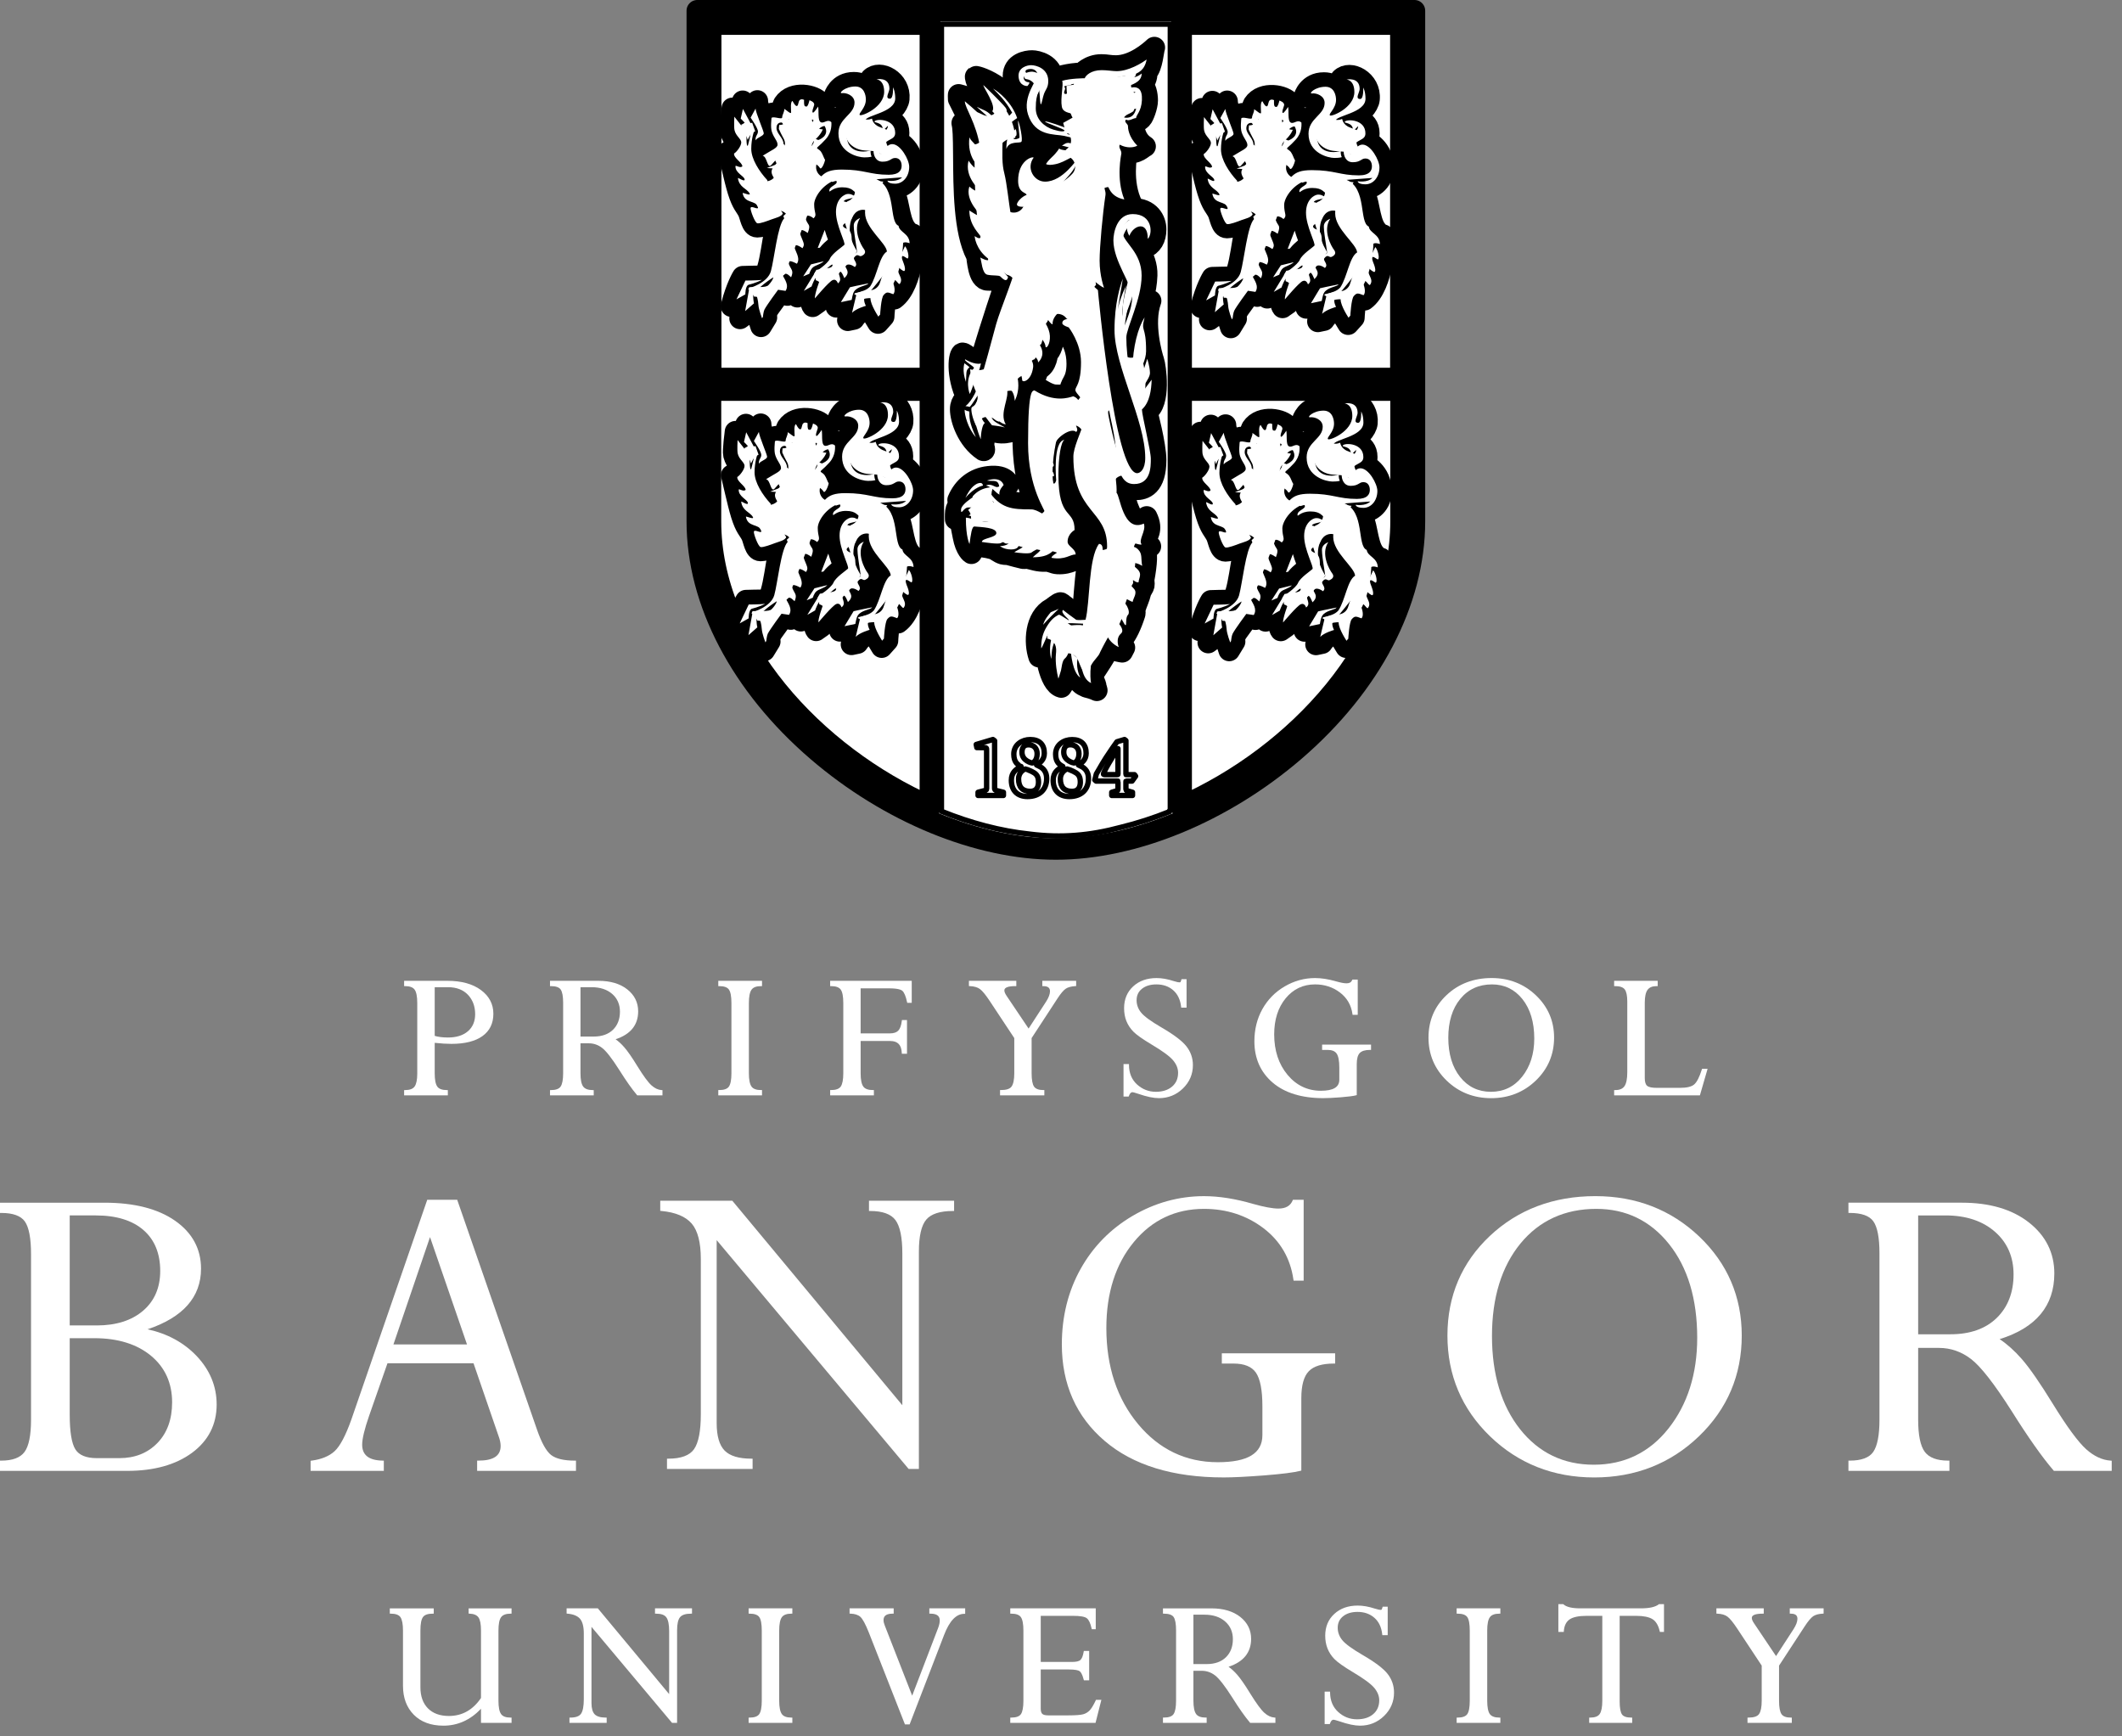 <?xml version="1.0" encoding="UTF-8" standalone="no"?>
<!DOCTYPE svg PUBLIC "-//W3C//DTD SVG 1.1//EN" "http://www.w3.org/Graphics/SVG/1.1/DTD/svg11.dtd">
<svg width="100%" height="100%" viewBox="0 0 99 81" version="1.1" xmlns="http://www.w3.org/2000/svg" xmlns:xlink="http://www.w3.org/1999/xlink" xml:space="preserve" xmlns:serif="http://www.serif.com/" style="fill-rule:evenodd;clip-rule:evenodd;stroke-linejoin:round;stroke-miterlimit:2;">
    <rect x="0" y="0" width="99" height="81" fill="#808080" stroke="none"/>
    <path d="M3.253,61.83l1.26,-0c0.905,-0 1.634,-0.231 2.165,-0.689c0.529,-0.453 0.797,-1.077 0.797,-1.852c0,-0.815 -0.262,-1.458 -0.781,-1.907c-0.521,-0.454 -1.269,-0.684 -2.224,-0.684l-1.217,0l0,5.132Zm0,0.595l0,3.573c0,0.789 0.088,1.331 0.263,1.612c0.17,0.271 0.505,0.41 0.997,0.41l1.058,-0c0.722,-0 1.318,-0.237 1.773,-0.706c0.455,-0.468 0.686,-1.106 0.686,-1.898c-0,-0.898 -0.331,-1.629 -0.986,-2.172c-0.659,-0.545 -1.547,-0.819 -2.639,-0.819l-1.152,0Zm2.689,6.189l-5.942,0l-0,-0.478l0.061,-0c0.521,-0 0.885,-0.136 1.083,-0.404c0.202,-0.273 0.304,-0.78 0.304,-1.503l0,-7.729c0,-0.739 -0.098,-1.249 -0.288,-1.52c-0.188,-0.264 -0.557,-0.398 -1.099,-0.398l-0.061,0l-0,-0.478l4.876,0c1.385,0 2.492,0.283 3.29,0.84c0.805,0.561 1.213,1.315 1.213,2.238c0,1.323 -0.839,2.273 -2.496,2.828c0.927,0.201 1.695,0.62 2.289,1.244c0.621,0.654 0.936,1.416 0.936,2.266c0,0.932 -0.388,1.69 -1.151,2.253c-0.759,0.558 -1.773,0.841 -3.015,0.841" style="fill:#fff;fill-rule:nonzero;"/>
    <path d="M18.355,62.717l3.433,0l-1.726,-5.008l-1.707,5.008Zm8.517,5.898l-4.612,-0l-0,-0.479l0.059,0c0.699,0 1.038,-0.223 1.038,-0.682c-0,-0.133 -0.031,-0.286 -0.094,-0.456l-1.171,-3.402l-4.015,-0l-0.856,2.449c-0.215,0.62 -0.324,1.073 -0.324,1.345c0,0.489 0.312,0.733 0.952,0.746l0.058,0.002l-0,0.477l-3.416,-0l-0,-0.472l0.051,-0.007c0.458,-0.06 0.817,-0.21 1.068,-0.439c0.253,-0.233 0.515,-0.726 0.78,-1.47l3.53,-10.22l0.012,-0.04l1.399,0l0.013,0.04l3.707,10.676c0.212,0.614 0.435,1.015 0.66,1.19c0.225,0.174 0.595,0.263 1.102,0.263l0.059,0l0,0.479Z" style="fill:#fff;fill-rule:nonzero;"/>
    <path d="M42.87,68.523l-0.478,-0l-0.019,-0.021l-8.937,-10.651l0,8.539c0,0.596 0.124,1.024 0.37,1.277c0.244,0.249 0.663,0.378 1.246,0.378l0.06,-0l-0,0.478l-3.994,-0l0,-0.478l0.061,-0c0.593,-0 0.997,-0.15 1.202,-0.445c0.21,-0.303 0.315,-0.848 0.315,-1.621l0,-7.253c0,-0.764 -0.142,-1.318 -0.425,-1.648c-0.283,-0.328 -0.757,-0.527 -1.413,-0.588l-0.055,-0.005l0,-0.472l3.364,-0l0.017,0.021l7.914,9.518l-0,-7.082c-0,-0.744 -0.108,-1.266 -0.32,-1.554c-0.209,-0.282 -0.606,-0.425 -1.177,-0.425l-0.059,-0l0,-0.478l3.971,-0l0,0.478l-0.06,-0c-0.596,-0 -1.012,0.135 -1.238,0.401c-0.229,0.269 -0.345,0.773 -0.345,1.493l-0,10.138Z" style="fill:#fff;fill-rule:nonzero;"/>
    <path d="M57.084,68.92c-2.36,0 -4.228,-0.573 -5.549,-1.705c-1.325,-1.131 -1.996,-2.647 -1.996,-4.502c0,-1.292 0.293,-2.476 0.873,-3.515c0.579,-1.039 1.399,-1.876 2.437,-2.484c1.037,-0.608 2.155,-0.915 3.322,-0.915c0.698,-0 1.467,0.121 2.29,0.361c0.514,0.145 0.912,0.218 1.18,0.218c0.339,0 0.556,-0.122 0.664,-0.375l0.016,-0.036l0.5,-0l0,3.773l-0.469,0l-0.009,-0.05c-0.142,-0.994 -0.612,-1.799 -1.396,-2.396c-0.788,-0.598 -1.721,-0.902 -2.776,-0.902c-1.326,-0 -2.427,0.52 -3.273,1.547c-0.852,1.03 -1.282,2.381 -1.282,4.014c0,1.794 0.499,3.302 1.483,4.483c0.98,1.177 2.23,1.774 3.714,1.774c1.401,0 2.083,-0.414 2.083,-1.264l0,-1.345c0,-0.746 -0.1,-1.272 -0.3,-1.565c-0.194,-0.285 -0.545,-0.428 -1.044,-0.428l-0.549,-0l0,-0.479l5.287,0l0,0.479l-0.059,-0c-0.546,-0 -0.94,0.119 -1.17,0.357c-0.232,0.237 -0.349,0.659 -0.349,1.255l0,3.38l-0.044,0.012c-0.3,0.077 -0.866,0.149 -1.682,0.213c-0.813,0.063 -1.453,0.095 -1.902,0.095" style="fill:#fff;fill-rule:nonzero;"/>
    <path d="M74.477,56.392c-1.469,0 -2.66,0.544 -3.54,1.615c-0.882,1.076 -1.33,2.528 -1.33,4.315c0,1.788 0.442,3.253 1.314,4.353c0.87,1.096 2.025,1.652 3.435,1.652c1.426,-0 2.597,-0.569 3.485,-1.689c0.89,-1.125 1.341,-2.548 1.341,-4.231c-0,-1.808 -0.441,-3.28 -1.315,-4.374c-0.868,-1.088 -2.009,-1.641 -3.39,-1.641m-0.098,12.529c-1.907,-0 -3.543,-0.646 -4.862,-1.919c-1.319,-1.274 -1.988,-2.855 -1.988,-4.7c0,-1.847 0.665,-3.409 1.978,-4.646c1.311,-1.233 2.968,-1.858 4.925,-1.858c1.901,-0 3.53,0.635 4.846,1.885c1.315,1.253 1.982,2.806 1.982,4.619c0,1.845 -0.672,3.426 -1.999,4.7c-1.325,1.273 -2.967,1.919 -4.882,1.919" style="fill:#fff;fill-rule:nonzero;"/>
    <path d="M89.49,62.242l1.507,0c0.916,0 1.643,-0.257 2.161,-0.765c0.519,-0.506 0.783,-1.19 0.783,-2.029c-0,-0.815 -0.292,-1.485 -0.868,-1.988c-0.576,-0.505 -1.351,-0.762 -2.305,-0.762l-1.278,0l0,5.544Zm9.03,6.372l-2.698,-0l-0.017,-0.021c-0.536,-0.624 -1.192,-1.556 -1.953,-2.768c-0.805,-1.265 -1.442,-2.083 -1.896,-2.429c-0.447,-0.343 -0.951,-0.518 -1.492,-0.518l-0.974,0l0,3.349c0,0.716 0.103,1.222 0.309,1.5c0.201,0.27 0.568,0.409 1.09,0.409l0.059,-0l0,0.478l-4.711,-0l-0,-0.478l0.059,-0c0.543,-0 0.912,-0.136 1.1,-0.408c0.191,-0.278 0.289,-0.782 0.289,-1.499l-0,-7.771c-0,-0.717 -0.096,-1.216 -0.284,-1.483c-0.184,-0.261 -0.555,-0.393 -1.105,-0.393l-0.059,-0l-0,-0.478l5.293,-0c1.299,-0 2.351,0.311 3.132,0.926c0.785,0.619 1.181,1.419 1.181,2.376c0,1.509 -0.857,2.538 -2.552,3.063c0.353,0.235 0.7,0.546 1.034,0.928c0.368,0.42 0.855,1.126 1.452,2.097c0.659,1.069 1.182,1.779 1.553,2.112c0.363,0.325 0.746,0.504 1.135,0.53l0.055,0.005l-0,0.473Z" style="fill:#fff;fill-rule:nonzero;"/>
    <path d="M20.281,48.322c0.17,0.05 0.377,0.076 0.621,0.076c0.391,0 0.704,-0.098 0.929,-0.292c0.223,-0.193 0.337,-0.46 0.337,-0.796c0,-0.365 -0.114,-0.669 -0.337,-0.905c-0.224,-0.234 -0.536,-0.354 -0.929,-0.354l-0.621,-0l0,2.271Zm0.613,2.776l-2.04,0l0,-0.247l0.047,0c0.217,0 0.366,-0.057 0.444,-0.169c0.081,-0.116 0.122,-0.318 0.122,-0.598l0,-3.293c0,-0.301 -0.041,-0.512 -0.122,-0.625c-0.078,-0.109 -0.227,-0.165 -0.444,-0.165l-0.047,0l0,-0.247l2.021,0c0.652,0 1.176,0.144 1.559,0.427c0.388,0.285 0.584,0.659 0.584,1.11c0,0.451 -0.173,0.802 -0.513,1.044c-0.336,0.239 -0.82,0.36 -1.441,0.36c-0.225,-0 -0.487,-0.016 -0.783,-0.048l0,1.417c0,0.305 0.041,0.516 0.123,0.626c0.076,0.107 0.226,0.161 0.442,0.161l0.048,0l0,0.247Z" style="fill:#fff;fill-rule:nonzero;"/>
    <path d="M27.082,48.354l0.615,-0c0.382,-0 0.685,-0.107 0.901,-0.317c0.215,-0.211 0.325,-0.495 0.325,-0.843c0,-0.339 -0.121,-0.617 -0.359,-0.826c-0.241,-0.21 -0.565,-0.317 -0.963,-0.317l-0.519,-0l0,2.303Zm3.825,2.744l-1.176,-0l-0.013,-0.016c-0.229,-0.267 -0.508,-0.664 -0.83,-1.176c-0.339,-0.534 -0.607,-0.878 -0.798,-1.023c-0.185,-0.144 -0.394,-0.214 -0.617,-0.214l-0.391,-0l0,1.395c0,0.3 0.042,0.509 0.126,0.622c0.082,0.109 0.23,0.165 0.444,0.165l0.048,-0l-0,0.247l-2.04,-0l-0,-0.247l0.047,-0c0.222,-0 0.373,-0.056 0.447,-0.163c0.079,-0.114 0.119,-0.324 0.119,-0.623l-0,-3.292c-0,-0.299 -0.04,-0.506 -0.116,-0.615c-0.073,-0.104 -0.225,-0.157 -0.45,-0.157l-0.047,0l-0,-0.247l2.264,0c0.554,0 1.007,0.135 1.34,0.398c0.337,0.266 0.509,0.61 0.509,1.024c0,0.635 -0.353,1.074 -1.053,1.304c0.138,0.097 0.274,0.222 0.404,0.372c0.157,0.178 0.365,0.478 0.617,0.89c0.278,0.451 0.498,0.75 0.654,0.889c0.15,0.135 0.307,0.209 0.468,0.22l0.044,0.002l0,0.245Z" style="fill:#fff;fill-rule:nonzero;"/>
    <path d="M35.551,51.098l-2.04,-0l0,-0.248l0.048,0c0.219,0 0.368,-0.053 0.445,-0.159c0.079,-0.111 0.12,-0.321 0.12,-0.625l-0,-3.274c-0,-0.312 -0.04,-0.524 -0.119,-0.633c-0.074,-0.104 -0.225,-0.158 -0.446,-0.158l-0.048,-0l0,-0.247l2.04,-0l0,0.247l-0.048,-0c-0.213,-0 -0.361,0.055 -0.44,0.165c-0.083,0.114 -0.125,0.324 -0.125,0.626l0,3.274c0,0.301 0.042,0.51 0.125,0.623c0.078,0.107 0.226,0.161 0.44,0.161l0.048,0l0,0.248Z" style="fill:#fff;fill-rule:nonzero;"/>
    <path d="M40.77,51.098l-2.04,-0l0,-0.248l0.049,0c0.216,0 0.365,-0.054 0.443,-0.161c0.08,-0.113 0.121,-0.322 0.121,-0.623l0,-3.274c0,-0.306 -0.039,-0.517 -0.12,-0.629c-0.076,-0.107 -0.226,-0.162 -0.444,-0.162l-0.049,-0l0,-0.247l3.806,-0l-0,1.026l-0.211,0l-0.008,-0.038c-0.057,-0.267 -0.13,-0.441 -0.216,-0.52c-0.059,-0.053 -0.214,-0.117 -0.618,-0.117l-1.331,-0l0,2.101l1.363,0c0.177,0 0.308,-0.042 0.391,-0.126c0.084,-0.086 0.139,-0.239 0.167,-0.453l0.004,-0.043l0.238,-0l-0,1.572l-0.241,0l-0.003,-0.045c-0.016,-0.37 -0.192,-0.55 -0.537,-0.55l-1.382,-0l0,1.504c0,0.302 0.042,0.511 0.125,0.622c0.079,0.109 0.229,0.163 0.445,0.163l0.048,0l0,0.248Z" style="fill:#fff;fill-rule:nonzero;"/>
    <path d="M48.723,51.098l-2.067,-0l0,-0.248l0.047,0c0.25,0 0.416,-0.056 0.493,-0.168c0.082,-0.116 0.124,-0.325 0.124,-0.617l-0,-1.64l-1.145,-1.73c-0.187,-0.283 -0.339,-0.469 -0.454,-0.555c-0.111,-0.084 -0.271,-0.131 -0.471,-0.139l-0.046,-0.001l0,-0.246l2.211,-0l-0,0.247l-0.048,-0c-0.339,-0 -0.51,0.068 -0.51,0.199c0,0.065 0.034,0.149 0.102,0.251l1.029,1.53l0.817,-1.257c0.12,-0.188 0.181,-0.35 0.181,-0.48c0,-0.104 -0.032,-0.243 -0.311,-0.243l-0.047,-0l0,-0.247l1.579,-0l0,0.244l-0.044,0.003c-0.191,0.012 -0.339,0.052 -0.44,0.12c-0.104,0.069 -0.234,0.222 -0.386,0.454l-1.208,1.85l-0,1.64c-0,0.307 0.039,0.519 0.117,0.628c0.076,0.104 0.219,0.157 0.429,0.157l0.048,0l0,0.248Z" style="fill:#fff;fill-rule:nonzero;"/>
    <path d="M54.07,51.227c-0.251,0 -0.572,-0.066 -0.954,-0.199c-0.189,-0.065 -0.26,-0.079 -0.284,-0.079c-0.067,0 -0.121,0.058 -0.162,0.172l-0.013,0.031l-0.24,-0l-0,-1.514l0.255,0l0,0.047c0.003,0.376 0.13,0.68 0.377,0.905c0.25,0.226 0.545,0.341 0.877,0.341c0.314,-0 0.569,-0.082 0.758,-0.244c0.188,-0.162 0.279,-0.373 0.279,-0.645c0,-0.199 -0.077,-0.393 -0.231,-0.577c-0.158,-0.19 -0.498,-0.438 -1.007,-0.741c-0.429,-0.257 -0.709,-0.455 -0.854,-0.605c-0.146,-0.151 -0.253,-0.318 -0.324,-0.498c-0.069,-0.178 -0.103,-0.377 -0.103,-0.592c-0,-0.415 0.142,-0.756 0.423,-1.015c0.278,-0.258 0.647,-0.389 1.094,-0.389c0.243,0 0.511,0.047 0.798,0.141c0.158,0.05 0.229,0.059 0.262,0.059c0.041,0 0.051,-0.009 0.051,-0.009c0.003,-0.004 0.018,-0.025 0.041,-0.103l0.011,-0.035l0.234,0l0,1.326l-0.25,0l-0.005,-0.043c-0.036,-0.325 -0.159,-0.583 -0.365,-0.765c-0.207,-0.183 -0.471,-0.275 -0.786,-0.275c-0.281,-0 -0.507,0.069 -0.676,0.205c-0.168,0.134 -0.249,0.31 -0.249,0.536c-0,0.207 0.07,0.401 0.21,0.573c0.143,0.177 0.462,0.409 0.946,0.691c0.575,0.333 0.967,0.629 1.165,0.88c0.202,0.255 0.306,0.552 0.306,0.879c-0,0.424 -0.157,0.79 -0.466,1.091c-0.308,0.299 -0.685,0.451 -1.118,0.451" style="fill:#fff;fill-rule:nonzero;"/>
    <path d="M61.739,51.227c-1.006,0 -1.802,-0.244 -2.366,-0.727c-0.565,-0.484 -0.851,-1.131 -0.851,-1.924c-0,-0.551 0.124,-1.055 0.371,-1.499c0.248,-0.444 0.597,-0.801 1.041,-1.061c0.443,-0.26 0.92,-0.391 1.418,-0.391c0.298,0 0.627,0.052 0.976,0.153c0.215,0.062 0.382,0.093 0.493,0.093c0.134,0 0.219,-0.048 0.261,-0.146l0.012,-0.028l0.25,-0l-0,1.643l-0.241,0l-0.006,-0.042c-0.059,-0.414 -0.255,-0.75 -0.583,-0.999c-0.33,-0.251 -0.721,-0.378 -1.162,-0.378c-0.555,-0 -1.014,0.218 -1.369,0.647c-0.357,0.432 -0.537,1 -0.537,1.685c-0,0.755 0.209,1.389 0.622,1.886c0.411,0.493 0.935,0.744 1.556,0.744c0.578,-0 0.86,-0.168 0.86,-0.514l-0,-0.57c-0,-0.311 -0.042,-0.53 -0.124,-0.65c-0.077,-0.114 -0.22,-0.172 -0.423,-0.172l-0.255,0l0,-0.248l2.283,-0l0,0.248l-0.047,0c-0.224,0 -0.386,0.048 -0.48,0.145c-0.093,0.096 -0.14,0.27 -0.14,0.516l0,1.448l-0.036,0.01c-0.129,0.034 -0.363,0.063 -0.715,0.092c-0.346,0.027 -0.617,0.039 -0.808,0.039" style="fill:#fff;fill-rule:nonzero;"/>
    <path d="M69.609,45.921c-0.615,-0 -1.113,0.227 -1.482,0.677c-0.37,0.451 -0.558,1.06 -0.558,1.813c-0,0.751 0.185,1.367 0.551,1.828c0.364,0.46 0.849,0.692 1.438,0.692c0.597,0 1.087,-0.238 1.458,-0.707c0.375,-0.472 0.564,-1.07 0.564,-1.778c-0,-0.761 -0.187,-1.38 -0.552,-1.838c-0.364,-0.456 -0.842,-0.687 -1.419,-0.687m-0.041,5.307c-0.814,-0 -1.514,-0.276 -2.076,-0.82c-0.562,-0.543 -0.847,-1.218 -0.847,-2.006c-0,-0.79 0.283,-1.457 0.844,-1.983c0.558,-0.527 1.266,-0.795 2.101,-0.795c0.812,0 1.508,0.272 2.067,0.806c0.563,0.535 0.848,1.198 0.848,1.972c-0,0.788 -0.288,1.463 -0.854,2.006c-0.566,0.544 -1.266,0.82 -2.083,0.82" style="fill:#fff;fill-rule:nonzero;"/>
    <path d="M79.307,51.098l-4.001,0l0,-0.247l0.048,-0c0.207,-0 0.349,-0.059 0.434,-0.182c0.087,-0.125 0.131,-0.343 0.131,-0.648l0,-3.306c0,-0.271 -0.041,-0.46 -0.121,-0.564c-0.077,-0.099 -0.226,-0.15 -0.444,-0.15l-0.048,0l0,-0.247l2.032,0l-0,0.247l-0.047,0c-0.202,0 -0.341,0.057 -0.427,0.175c-0.086,0.118 -0.129,0.323 -0.129,0.606l-0,3.508c-0,0.178 0.037,0.3 0.11,0.362c0.074,0.063 0.227,0.095 0.454,0.095l1.074,0c0.319,0 0.542,-0.052 0.665,-0.157c0.124,-0.104 0.246,-0.34 0.359,-0.699l0.011,-0.033l0.259,-0l-0.018,0.06l-0.332,1.145l-0.01,0.035Z" style="fill:#fff;fill-rule:nonzero;"/>
    <path d="M49.261,39.605c3.629,0 7.786,-1.711 11.124,-4.577c3.563,-3.061 5.606,-6.963 5.606,-10.705l0,-23.823l-33.461,-0l0,23.823c0,3.742 2.044,7.644 5.607,10.705c3.336,2.866 7.495,4.577 11.124,4.577" style="fill:#fff;fill-rule:nonzero;stroke:#000;stroke-width:1px;"/>
    <rect x="55.108" y="1.127" width="10.246" height="16.528" style="fill:#fff;stroke:#000;stroke-width:1px;"/>
    <path d="M33.149,18.2l10.255,-0l-0,19.433c-5.394,-2.378 -10.255,-7.613 -10.255,-13.31l-0,-6.123Z" style="fill:#fff;fill-rule:nonzero;stroke:#000;stroke-width:1px;"/>
    <rect x="33.158" y="1.127" width="10.246" height="16.528" style="fill:#fff;stroke:#000;stroke-width:1px;"/>
    <path d="M55.108,18.2l0,19.433c5.395,-2.378 10.255,-7.613 10.255,-13.31l0,-6.123l-10.255,-0Z" style="fill:#fff;fill-rule:nonzero;stroke:#000;stroke-width:1px;"/>
    <path d="M50.078,35.984c-0.121,-0.058 -0.261,-0.111 -0.287,-0.112c-0.032,0.002 -0.321,0.123 -0.321,0.467c0,0.378 0.188,0.577 0.544,0.577c0.32,-0 0.388,-0.237 0.388,-0.437c-0,-0.311 -0.141,-0.405 -0.324,-0.495m2.885,0.247l-0.136,0.188l-0.012,0.017l-0.247,0c-0.027,0 -0.035,0.004 -0.036,0.005c-0,0.003 -0.003,0.019 -0.003,0.045l0,0.256c0,0.131 0,0.131 0.107,0.16l0.169,0.048l0.031,0.009l-0,0.148l-0.969,0l0,-0.147l0.029,-0.01l0.2,-0.059c0.062,-0.016 0.062,-0.016 0.062,-0.142l-0,-0.248c-0,-0.026 -0,-0.055 -0.004,-0.062l-0.001,-0c-0.002,-0 -0.013,-0.003 -0.041,-0.003l-0.973,0l-0.012,-0.009l-0.028,-0.026l-0.02,-0.018l0.006,-0.024l0.064,-0.256c0.057,-0.095 0.112,-0.189 0.17,-0.29c0.079,-0.136 0.168,-0.292 0.273,-0.454c0.233,-0.359 0.437,-0.646 0.509,-0.744l0.008,-0.01l0.013,-0.005l0.321,-0.097l0.02,-0.006l0.017,0.013l0.035,0.026l0.014,0.013l0,1.523c0,0.014 0,0.053 0.005,0.062l0.002,-0c-0,-0 0.013,0.002 0.039,0.002l0.351,0l0.014,0.016l0.023,0.03l0.017,0.025l-0.017,0.024Zm-3.074,0.926c-0.472,-0 -0.754,-0.284 -0.754,-0.761c0,-0.376 0.244,-0.516 0.374,-0.591c0.032,-0.017 0.07,-0.041 0.076,-0.051l-0.001,0c-0,0 -0.031,-0.016 -0.048,-0.027c-0.1,-0.06 -0.287,-0.174 -0.287,-0.545c0,-0.447 0.386,-0.68 0.769,-0.68c0.422,-0 0.654,0.224 0.654,0.635c0,0.31 -0.207,0.447 -0.32,0.521c-0.013,0.009 -0.028,0.019 -0.039,0.027c0.015,0.009 0.041,0.021 0.063,0.031c0.141,0.066 0.405,0.187 0.405,0.604c0,0.516 -0.341,0.837 -0.892,0.837m-1.951,-0c-0.472,-0 -0.754,-0.284 -0.754,-0.761c0,-0.376 0.244,-0.516 0.375,-0.591c0.031,-0.018 0.069,-0.041 0.075,-0.051l-0.001,0c-0.006,0 -0.03,-0.016 -0.049,-0.027c-0.101,-0.06 -0.286,-0.174 -0.286,-0.545c0,-0.447 0.386,-0.682 0.767,-0.682c0.424,0 0.656,0.226 0.656,0.638c0,0.309 -0.207,0.446 -0.32,0.52c-0.013,0.009 -0.028,0.019 -0.039,0.027c0.015,0.009 0.041,0.021 0.063,0.031c0.142,0.066 0.406,0.187 0.406,0.604c0,0.516 -0.342,0.837 -0.893,0.837m-1.124,-0.05l-1.184,0l0,-0.148l0.031,-0.009l0.261,-0.067c0.107,-0.029 0.107,-0.034 0.107,-0.136l0,-1.73c0,-0.131 0,-0.136 -0.114,-0.14l-0.308,-0.003l-0.034,-0l-0.006,-0.034l-0.015,-0.075l-0.007,-0.036l0.036,-0.011l0.722,-0.215l0.021,-0.006l0.017,0.012l0.044,0.033l0.017,0.013l0,2.205c0,0.078 0.005,0.1 0.119,0.126l0.261,0.064l0.032,0.009l-0,0.148Zm7.749,-35.956l0,-0.023l-10.615,-0l0,0.023l-0.027,0l0,36.694c1.371,0.556 2.767,0.924 4.117,1.066c1.496,0.189 2.827,0.068 4.252,-0.316c0.757,-0.184 1.519,-0.43 2.273,-0.733l0,-0.045c0.013,-0.005 0.025,-0.01 0.037,-0.015l0,-36.651l-0.037,0Zm-3.081,34.947c-0,0.032 -0,0.038 0.095,0.038l0.542,0c0.027,0 0.034,-0.006 0.034,-0.006c0.005,-0.005 0.005,-0.036 0.005,-0.058l-0,-1.148c-0.07,0.089 -0.234,0.344 -0.429,0.682c-0.194,0.334 -0.247,0.466 -0.247,0.492m-3.329,-0.505c0.041,-0 0.234,-0.112 0.234,-0.429c-0,-0.257 -0.159,-0.421 -0.403,-0.421c-0.253,-0 -0.305,0.187 -0.305,0.346c-0,0.416 0.469,0.504 0.474,0.504m-0.026,0.391c-0.123,-0.059 -0.261,-0.111 -0.287,-0.112c-0.032,0.002 -0.32,0.123 -0.32,0.467c0,0.378 0.188,0.577 0.543,0.577c0.32,-0 0.387,-0.239 0.387,-0.437c-0,-0.312 -0.14,-0.405 -0.323,-0.495m1.977,-0.391c0.041,-0 0.234,-0.112 0.234,-0.429c-0,-0.257 -0.159,-0.423 -0.404,-0.423c-0.253,0 -0.306,0.189 -0.306,0.348c0,0.416 0.471,0.504 0.476,0.504" style="fill:#fff;fill-rule:nonzero;stroke:#000;stroke-width:0.25px;"/>
    <path d="M57.692,7.866c-0.016,0.257 -0.173,0.032 -0.173,0.032c0,0 -0.4,-0.388 -0.4,-0.945c0.116,-0.07 0.17,-0.317 0.217,-0.341c0.046,-0.023 0.371,-0.178 0.371,-0.341c0,-0.162 -0.456,-1.169 -0.456,-1.548l-0.388,0.542l-0.301,-0.527l-0.241,0.628l-0.249,-0.295c0,0 -0.119,0.909 -0.075,1.073c0.119,0.443 0.316,0.39 0.316,0.546c0,0.24 -0.421,0.416 -0.421,0.416c0.048,0.129 0.288,1.28 0.462,1.836c0.199,0.636 0.339,0.691 0.471,0.962c0.107,0.221 0.154,0.713 0.417,0.713c0.264,-0 0.984,-0.264 0.984,-0.264c-0.24,0.233 -0.348,2.579 -0.735,2.579c-0.263,0 -0.929,0.019 -0.929,0.019c-0,-0 -0.292,0.462 -0.528,1.382l0.573,-0.332l-0.17,0.906l0.698,-0.519l0.287,0.89l0.254,-0.417c0,-0 -0.063,-0.2 0.148,-0.481c0.185,-0.248 0.471,-0.658 0.471,-0.658l0.357,0.092c0,0 0.194,-0.27 0.14,-0.541l0.101,-0.026l0.111,-0.242l0.16,-0.432c0.057,-0.135 0.661,-1.701 0.842,-2.175c0.034,-0.085 0.143,-0.367 0.112,-0.508c-0.016,-0.08 -0.037,-0.178 -0.037,-0.327c-0,-0.146 0.124,-0.419 0.367,-0.653l-0,0.014c-0,0.165 0.121,0.21 0.185,0.21c0.064,-0 0.11,-0.032 0.149,-0.061c0.066,-0.047 0.191,-0.134 0.446,-0.134c0.033,-0 0.062,0.001 0.091,0.003c-0.254,0.098 -0.56,0.403 -0.56,0.979c-0,0.405 0.168,0.859 0.293,1.189c0.034,0.095 0.076,0.207 0.096,0.274c-0.02,0.016 -0.042,0.033 -0.063,0.049c-0.254,0.196 -0.51,0.404 -0.598,0.613c-0.002,0.004 -0.004,0.008 -0.006,0.011c-0.389,0.063 -0.783,0.108 -0.783,0.108l-0.591,1.06l0.374,-0.122l-0.357,0.789l0.713,-0.294c0,0 -0.162,0.542 0,0.744c0.022,-0.019 0.255,-0.179 0.255,-0.179c-0,-0 0.12,-0.288 0.196,-0.364c0.076,-0.075 0.517,-0.526 0.517,-0.526l0.108,0.271c0.535,-0.267 1.521,-1.527 1.55,-1.751c-0,-0.216 -0.387,-0.557 -0.387,-1.06c-0,-0.296 0.116,-0.412 0.116,-0.412c0,0.357 0.851,1.163 0.928,1.387c-0.193,0.108 -0.565,1.224 -0.61,1.379c-0.156,-0.004 -0.967,0.182 -0.967,0.182c0,0 -0.469,0.5 -0.599,1.096l0.651,-0.132l-0.112,0.761l0.288,-0.06c-0,-0 0.272,-0.454 0.723,-0.476l0.402,0.666l0.272,-0.302c0,0 0.03,-0.861 0.177,-0.961l0.317,0.124c0.878,-0.639 0.998,-2.943 0.878,-3.015c-0.077,-0.046 -0.107,0.046 -0.333,-0.242c-0.372,-0.471 -0.315,-1.532 -0.666,-1.907c0,0 0.036,-0.033 0.199,-0.033c0.163,0 0.785,-0.224 0.791,-0.96c0.006,-0.918 -0.751,-1.245 -0.751,-1.245c-0,-0 0.084,-0.15 0.084,-0.366c-0,-0.681 -0.751,-0.682 -0.766,-0.782c0.363,-0.078 0.745,-0.497 0.775,-0.806c0.085,-0.875 -0.894,-1.368 -1.309,-0.952c0.131,0.116 0.449,0.248 0.449,0.573c-0,0.558 -0.612,0.844 -0.612,0.844c-0,-0 0.109,-0.217 0.109,-0.487c-0,-0.272 -0.156,-0.737 -0.744,-0.737c-0.737,0 -0.913,0.643 -0.913,0.643c0.184,-0 0.766,-0.062 0.766,0.287c-0,0.441 -0.744,0.705 -0.744,1.433c0,0.728 0.636,1.26 1.355,1.308c0.192,0.013 0.225,0.026 0.364,0.026c0.139,0 0.227,0.168 0.527,0.168c0.372,0 0.457,-0.17 0.581,-0.17c0.124,-0 0.124,0.125 0.124,0.194c-0,0.069 0.023,0.256 -0.434,0.256c-0.488,-0 -1.363,-0.249 -2.154,-0.249c-0.62,0 -0.704,0.011 -0.739,0.057c0.039,-0.073 0.135,-0.268 0.135,-0.426c-0.147,-0.074 -0.269,-0.483 -0.347,-0.483c0.666,-0.605 0.569,-1.135 0.576,-1.254c-0.046,-0.152 -0.144,-0.178 -0.306,-0.178c-0.161,-0 -0.255,0.069 -0.255,0.069c-0,-0 -0.042,-0.576 -0.136,-0.77c-0.215,-0.325 -1.27,-0.545 -1.678,0.075c-0,0 -0.153,0.377 -0.215,0.493c-0.33,-0.129 -0.512,0.038 -0.512,0.038c0,-0 0.013,0.166 0.016,0.289c0.003,0.1 -0.024,0.263 -0.024,0.402c-0,0.139 0.286,0.65 0.286,0.65c-0.161,0.24 -0.717,0.503 -0.717,0.503c0.205,0.205 0.37,0.635 0.37,0.635" style="fill:#fff;fill-rule:nonzero;stroke:#000;stroke-width:1px;"/>
    <path d="M62.452,13.265c-0.372,0.068 -0.868,0.182 -0.868,0.182l-0.422,0.698l0.503,-0.106c0.045,-0.24 0.073,-0.375 0.181,-0.471c0.209,-0.187 0.539,-0.197 0.606,-0.303m-5.286,-6.698c0.08,-0.141 0.393,-0.203 0.383,-0.334c-0.01,-0.13 -0.373,-0.947 -0.383,-1.149l-0.232,0.423c-0,-0 0.342,0.484 0.342,0.646c-0,0.162 -0.131,0.202 -0.11,0.414m-0.943,1.216c-0.006,0.315 0.403,0.453 0.428,0.608c0.026,0.157 -0.318,-0.098 -0.31,-0.051c0.058,0.434 0.416,0.478 0.543,0.713c0.079,0.142 -0.331,-0.056 -0.323,-0.014c0.087,0.508 0.619,0.317 0.713,0.649c0.053,0.185 -0.332,-0.105 -0.344,0.058c-0.007,0.109 0.201,0.681 0.318,0.707c0.117,0.026 0.493,-0.116 0.661,-0.182c0.169,-0.064 0.493,-0.129 0.532,-0.285c-0.182,-0.284 -0.662,-0.947 -0.726,-1.556c-0.377,-0.401 -0.752,-0.986 -0.752,-1.465c0,-0.479 0.142,-0.869 0.142,-0.869l-0.531,-0.998l-0.104,0.453c0,0 0.492,0.468 0.48,0.623c-0.014,0.156 -0.142,0.635 -0.142,0.635c-0.092,0.13 -0.066,-0.621 -0.066,-0.621l-0.571,-0.727c0,0 -0.026,0.48 0.007,0.627c0.06,0.279 0.317,0.411 0.317,0.579c0,0.168 -0.22,0.454 -0.336,0.519c-0.026,0.208 0.376,0.415 0.389,0.597c-0.104,0.116 -0.322,-0.083 -0.325,-0m0.614,5.548c0,-0 0.349,-0.084 0.621,-0.228c-0.287,0.031 -0.766,0.031 -0.766,0.031l-0.421,0.881l0.414,-0.235c0,0 -0.002,-0.398 0.152,-0.449m3.011,-0.812c0.118,-0.104 0.369,-0.147 0.512,-0.289c-0.309,0.076 -0.602,0.147 -0.602,0.147l-0.363,0.559l0.288,-0.121c-0,0 0.049,-0.194 0.165,-0.296m1.237,0.216c0.09,-0.117 0.234,0.285 0.234,0.285c0.363,-0.325 -0.039,-0.5 0.078,-0.596c0.155,-0.13 0.415,0.077 0.415,0.077c0.194,-0.169 -0.11,-0.344 -0.026,-0.453c0.168,-0.221 0.22,-0.014 0.337,-0.065c0.117,-0.052 0.246,-0.156 0.117,-0.324c-0.131,-0.168 -0.544,-0.907 -0.181,-1.452c-0,0 -0.235,0.078 -0.287,0.272c-0.052,0.194 0.143,1.18 0.143,1.323l-1.062,0.907c-0,0 -0.078,-0.078 0.064,-0.259c0.142,-0.182 0.817,-0.739 0.817,-0.739c-0.169,-0.22 0.078,-0.779 -0.26,-0.986c-0.091,-0.039 -0.344,-0.115 -0.129,-0.272c0.143,-0.104 0.375,-0.052 0.375,-0.519c0,-0.467 -0.427,-0.505 -0.427,-0.505c0.052,-0.142 0.427,-0.104 0.531,-0.246c-0.194,-0.092 -0.194,-0.104 -0.336,-0.104c-0.143,-0 -0.558,0.208 -0.558,0.843c-0,0.635 0.473,1.458 0.389,1.542c-0.084,0.085 -0.57,0.402 -0.674,0.648c-0.105,0.247 -0.676,0.613 -0.676,0.613l-0.543,0.892l0.363,-0.207c0,-0 0.134,-0.435 0.347,-0.564c0.303,-0.181 0.583,-0.505 0.63,-0.456c0.046,0.048 -0.238,0.435 -0.536,0.591c-0.09,0.182 -0.311,0.844 -0.285,0.986c-0,-0 0.648,-0.779 0.83,-0.856c0.182,-0.078 0.246,0.155 0.246,0.155c0.246,-0.181 -0.027,-0.414 0.064,-0.531m0.676,-5.941c0.093,0.168 0.86,0.122 0.86,-0.593c0,-0.374 -0.316,-0.454 -0.316,-0.558c-0,-0.26 1.4,-0.363 1.4,-1.037c-0,-0.351 -0.104,-0.519 -0.104,-0.519c-0,0 0.026,0.532 -0.144,0.532c-0.258,-0 -0.024,-0.312 -0.024,-0.467c-0,-0.57 -0.611,-0.442 -0.611,-0.442c0,0 0.364,0.014 0.364,0.584c-0,0.726 -1.063,1.167 -1.141,1.089c-0.078,-0.077 0.286,-0.323 0.286,-0.726c-0,-0.194 -0.078,-0.609 -0.493,-0.609c-0.493,-0 -0.817,0.337 -0.622,0.311c0.193,-0.026 0.582,0.104 0.582,0.441c0,0.571 -0.751,0.713 -0.751,1.44c-0,0.907 0.92,1.128 1.206,1.128c0.285,-0 0.349,-0.04 0.349,-0.04c-0.064,-0.09 -0.051,-0.285 -0.051,-0.285c-0,-0 -0.156,0.052 -0.338,0.052c-0.699,-0 -0.777,-0.532 -0.777,-0.713c0,-0.182 0.183,-0.536 0.466,-0.506c0.597,0.065 0.238,0.718 -0.141,0.918m0.925,0.266c0,0.208 0.103,0.508 0.424,0.508c0.371,-0 0.385,-0.174 0.592,-0.174c0.208,-0 0.303,0.169 0.303,0.363c-0,0.194 -0.101,0.424 -0.606,0.424c-0.894,-0 -1.129,-0.244 -2.198,-0.244c-1.009,0 -0.925,0.402 -1.574,1.051c-0.648,0.648 -1.16,1.128 -1.16,1.128l0.038,0.103c-0.31,0.325 -0.465,1.919 -0.622,2.476c-0.156,0.559 -1.011,0.792 -1.011,0.792l-0.195,1.077l0.415,-0.364c-0,0 -0.026,-0.077 -0.038,-0.311c-0.014,-0.234 0.635,-0.714 0.946,-0.908c-0.052,0.299 -0.778,0.882 -0.778,0.882c-0,0 0.065,0.194 0.077,0.415c0.014,0.22 0.17,0.622 0.17,0.622l0.039,-0.065c0,0 0.026,-0.248 0.072,-0.339c0.102,-0.208 0.64,-0.932 0.64,-0.932l0.35,0.053c0.182,-0.285 -0.065,-0.558 -0.129,-0.726c0.142,-0.144 0.22,-0.066 0.388,0.09c0.13,-0.311 0.014,-0.336 -0.09,-0.583c-0.104,-0.246 0.09,-0.194 0.362,-0.052c0.105,-0.168 0.079,-0.312 -0.077,-0.661c-0.155,-0.35 0.182,-0.182 0.338,-0.064c0.117,-0.183 0.064,-0.222 -0.078,-0.585c-0.144,-0.363 0.078,-0.311 0.323,-0.13c0.156,-0.415 0.026,-0.336 -0.077,-0.609c-0.104,-0.272 0.155,-0.246 0.351,-0.078c0.18,-0.168 0.029,-0.228 0.029,-0.657c0,-0.313 0.365,-0.908 1.001,-1.142c0.22,0.222 -0.292,0.256 -0.292,0.503c0,0.142 0.103,-0.155 0.61,-0.155c0.505,-0 0.531,0.245 0.661,0.245c0.129,0 0.012,-0.362 0.012,-0.362c0.597,0 0.389,0.584 0.389,1.309c0,0.726 0.998,1.413 1.024,1.815c-0.359,0.216 -0.456,1.132 -0.783,1.631c-0.18,0.201 -0.403,0.222 -0.63,0.315l-0.22,0.919c0.182,-0.194 0.649,-0.323 0.649,-0.323c-0.222,-0.442 0.064,-0.558 0.181,-0.662c0.116,-0.103 0.609,-0.738 0.609,-0.738l0.078,0.077c0,0 -0.246,0.7 -0.635,0.881c-0.104,0.222 0.258,0.805 0.35,0.947c0.037,-0.053 0.084,-0.095 0.084,-0.095c-0,-0 0.039,-0.782 0.162,-0.916c0.142,-0.156 0.181,-0.143 0.454,-0.039c0.117,-0.117 0.051,-0.428 -0.052,-0.622c0.117,-0.221 0.298,0.215 0.356,0.137c0.207,-0.278 -0.187,-0.5 -0.058,-0.773c0,-0 0.219,0.205 0.272,0.169c0.054,-0.037 0.027,-0.194 -0.026,-0.337c-0.27,-0.646 0.139,-0.219 0.182,-0.246c0.09,-0.056 -0.013,-0.473 -0.129,-0.576c-0.065,0.182 -0.454,0.886 -0.662,1.379c-0.036,0.087 -0.234,0.117 0.04,-0.725c0.323,-1.004 0.687,-0.843 0.842,-0.792c-0.013,-0.466 -0.48,-0.506 -0.519,-0.816c-0.467,-0.195 -0.078,-1.79 -1.038,-2.179l1.206,-0.09c-0.232,0.233 -0.687,0.155 -0.687,0.155c0,0 0,0.142 0.364,0.142c0.363,0 0.652,-0.337 0.652,-0.79c-0,-0.335 -0.404,-1.062 -0.791,-1.062c-0.321,0 -0.454,0.492 -0.531,0.455c-0.19,-0.096 -0.057,-0.182 0.014,-0.303c0.244,-0.424 0.652,-0.328 0.653,-0.674c0.003,-0.652 -0.835,-0.675 -0.955,-0.555c-0.1,0.1 0.384,0.006 0.374,0.414c-0.001,0.076 0.243,-0.214 0.243,-0.192c-0,0.302 -0.678,0.53 -0.678,1.169m-4.54,-1.074c-0,-0.233 0.172,-0.253 0.222,-0.253c0.132,0 0.123,0.395 0.183,0.487c0.062,0.091 0.234,0.051 0.263,0.111c-0.05,0.082 -0.222,0.183 -0.222,0.304c-0,0.122 0.111,0.163 0.163,0.163c0.07,0 0.374,-0.081 0.374,-0.264c0,-0.092 -0.069,-0.141 -0.101,-0.203c-0.032,-0.062 -0.026,-0.137 -0.051,-0.152c0.121,-0.01 0.244,-0.051 0.335,-0.051c0.092,0 0.101,0.061 0.101,0.143c0,0.081 -0.172,0.142 -0.172,0.222c-0,0.082 0.223,0.295 0.294,0.295c0.071,0 0.233,-0.062 0.233,-0.173c0,-0.111 -0.065,-0.248 0,-0.315c0.041,-0.041 0.132,0.041 0.132,0.041c0.137,-0.137 0.223,-0.415 0.498,-0.446c0.273,0.477 -0.295,0.66 -0.295,0.66l-0.222,-0.092c0.086,0.276 -0.15,0.37 -0.143,0.476c0.021,0.308 -0.04,0.405 -0.152,0.508c-0.071,-0.02 -0.223,-0.031 -0.233,0.031c0.142,0.253 -0.284,0.527 -0.234,0.638c-0.06,-0.04 -0.202,-0.344 -0.254,-0.406c-0.051,-0.061 0.044,-0.148 -0.009,-0.294c-0.031,-0.08 -0.213,0.011 -0.235,-0.131c-0.019,-0.142 0.028,-0.439 -0.144,-0.541c-0,-0.294 -0.331,-0.485 -0.331,-0.758m1.003,-0.558l0.031,0.072c-0.07,0.019 -0.082,0.405 -0.263,0.405c-0.224,-0 -0.052,-0.274 -0.224,-0.325c0,-0 0.325,-0.03 0.456,-0.152m0.253,0.031c0.082,0.111 0.276,0.253 0.417,0.132c0.062,0.02 0.081,0.04 0.011,0.121c-0.072,0.082 -0.073,0.285 -0.214,0.274c-0.243,-0.021 -0.142,-0.375 -0.233,-0.457l0.019,-0.07Zm-1.522,2.286c0.072,-0.058 0.266,-0.359 0.452,-0.359c-0.014,0.109 -0.295,0.343 -0.389,0.53c-0.094,0.187 0.062,0.373 0.141,0.513c-0.016,-0.123 0.279,-0.326 0.373,-0.435c0.093,-0.109 0.169,-0.073 0.109,0.062c-0.078,0.172 -0.323,0.35 -0.326,0.608c-0.003,0.137 0.103,0.235 0.233,0.311c0,0 0.046,-0.452 0.234,-0.327c0.075,0.05 -0.297,0.747 -0,1.012c0.047,-0.203 0.498,-0.545 0.498,-0.639c-0,-0.093 -0.156,-0.404 -0,-0.404c0.094,-0 0.171,0.28 0.234,0.28c0.062,0 0.187,-0.063 0.187,-0.171c0,-0.109 -0.28,-0.576 -0.11,-0.576c0.079,-0 0.266,0.311 0.311,0.311c0.047,0 0.094,-0.032 0.141,-0.28c0.047,-0.25 -0.218,-0.344 -0.125,-0.592c0,-0 0.25,0.123 0.328,0.264c0.078,0.141 0.233,-0.249 0.248,-0.373c-0.048,-0.057 -0.102,-0.256 -0.186,-0.374c-0.078,-0.11 -0.187,-0.141 -0.187,-0.172c0,-0.062 0.094,-0.078 0.405,-0.42c0.312,-0.342 0.265,-0.735 0.265,-0.795c-0.187,-0.17 -0.344,0.078 -0.499,0c-0.156,-0.077 -0.077,-0.56 -0.124,-0.731c0,0 -0.203,0.326 -0.25,0.279c-0.046,-0.045 0.015,-0.186 0.062,-0.342c0.047,-0.156 -0.217,-0.233 -0.217,-0.233c-0,-0 -0.062,0.327 -0.172,0.311c-0.109,-0.015 -0.077,-0.328 -0.077,-0.328c0,0 -0.218,-0.124 -0.265,0.141c-0.056,0.313 -0.203,0.047 -0.281,-0.094c-0.108,0.047 -0.061,0.406 -0.061,0.53c-0,0.125 -0.219,-0.108 -0.328,-0.155c0.031,0.109 -0.093,0.272 -0.093,0.395c0,0.125 -0.406,-0.068 -0.499,0.026c-0.001,0.048 -0.058,0.442 0.02,0.665c0.101,0.288 0.263,0.415 0.263,0.585c0,0.16 -0.249,0.239 -0.698,0.522c0.205,0.03 0.213,0.595 0.383,0.455" style="fill:#fff;fill-rule:nonzero;"/>
    <path d="M35.932,22.932c-0.016,0.257 -0.173,0.032 -0.173,0.032c-0,-0 -0.4,-0.388 -0.4,-0.945c0.116,-0.071 0.17,-0.318 0.216,-0.341c0.047,-0.024 0.372,-0.178 0.372,-0.341c-0,-0.163 -0.457,-1.169 -0.457,-1.55l-0.387,0.543l-0.302,-0.527l-0.241,0.628l-0.248,-0.295c0,-0 -0.12,0.909 -0.076,1.072c0.118,0.445 0.317,0.392 0.317,0.548c0,0.239 -0.421,0.416 -0.421,0.416c0.048,0.128 0.288,1.28 0.462,1.836c0.199,0.635 0.338,0.691 0.471,0.961c0.106,0.221 0.154,0.713 0.417,0.713c0.263,0 0.984,-0.264 0.984,-0.264c-0.24,0.233 -0.349,2.58 -0.735,2.58c-0.264,-0 -0.93,0.018 -0.93,0.018c0,0 -0.291,0.462 -0.527,1.383l0.573,-0.333l-0.17,0.906l0.696,-0.519l0.287,0.891l0.256,-0.418c-0,0 -0.064,-0.2 0.147,-0.48c0.186,-0.249 0.472,-0.659 0.472,-0.659l0.357,0.093c-0,-0 0.193,-0.271 0.14,-0.541l0.101,-0.026l0.11,-0.242l0.16,-0.433c0.057,-0.135 0.662,-1.7 0.843,-2.175c0.033,-0.085 0.141,-0.366 0.111,-0.509c-0.016,-0.077 -0.037,-0.176 -0.037,-0.326c0,-0.146 0.125,-0.419 0.367,-0.651l0,0.011c0,0.167 0.121,0.21 0.186,0.21c0.064,0 0.108,-0.031 0.148,-0.059c0.067,-0.047 0.191,-0.135 0.447,-0.135c0.032,0 0.062,0.002 0.089,0.004c-0.252,0.098 -0.558,0.403 -0.558,0.979c-0,0.405 0.168,0.858 0.291,1.188c0.036,0.095 0.078,0.208 0.097,0.274c-0.019,0.017 -0.042,0.034 -0.062,0.049c-0.255,0.196 -0.512,0.405 -0.598,0.614c-0.003,0.003 -0.004,0.007 -0.006,0.011c-0.391,0.063 -0.784,0.107 -0.784,0.107l-0.59,1.059l0.373,-0.121l-0.356,0.79l0.713,-0.294c-0,-0 -0.163,0.542 -0,0.743c0.022,-0.018 0.253,-0.179 0.253,-0.179c0,0 0.121,-0.288 0.198,-0.363c0.075,-0.077 0.516,-0.526 0.516,-0.526l0.109,0.27c0.536,-0.267 1.521,-1.527 1.549,-1.751c0,-0.216 -0.388,-0.557 -0.388,-1.061c0,-0.294 0.117,-0.41 0.117,-0.41c-0,0.357 0.852,1.163 0.929,1.386c-0.193,0.109 -0.565,1.225 -0.612,1.379c-0.154,-0.004 -0.965,0.183 -0.965,0.183c0,-0 -0.469,0.499 -0.599,1.096l0.651,-0.132l-0.112,0.761l0.288,-0.061c-0,0 0.271,-0.453 0.722,-0.475l0.403,0.666l0.271,-0.303c-0,-0 0.031,-0.86 0.178,-0.96l0.317,0.123c0.877,-0.638 0.996,-2.943 0.877,-3.014c-0.076,-0.046 -0.106,0.045 -0.333,-0.243c-0.372,-0.47 -0.314,-1.532 -0.666,-1.906c-0,-0 0.037,-0.033 0.2,-0.033c0.163,-0 0.785,-0.225 0.79,-0.96c0.007,-0.918 -0.75,-1.246 -0.75,-1.246c-0,0 0.084,-0.149 0.084,-0.366c-0,-0.68 -0.753,-0.682 -0.767,-0.782c0.364,-0.078 0.746,-0.496 0.775,-0.805c0.084,-0.875 -0.894,-1.368 -1.309,-0.953c0.132,0.116 0.449,0.248 0.449,0.573c0,0.559 -0.611,0.844 -0.611,0.844c-0,0 0.107,-0.216 0.107,-0.488c0,-0.27 -0.154,-0.735 -0.742,-0.735c-0.737,0 -0.915,0.643 -0.915,0.643c0.186,-0 0.768,-0.062 0.768,0.286c-0,0.441 -0.744,0.706 -0.744,1.433c-0,0.728 0.636,1.261 1.355,1.309c0.192,0.012 0.225,0.026 0.363,0.026c0.14,-0 0.228,0.168 0.528,0.168c0.371,-0 0.456,-0.171 0.581,-0.171c0.123,0 0.123,0.124 0.123,0.194c0,0.07 0.024,0.256 -0.433,0.256c-0.488,0 -1.363,-0.248 -2.154,-0.248c-0.62,-0 -0.704,0.011 -0.739,0.055c0.038,-0.071 0.135,-0.267 0.135,-0.425c-0.147,-0.074 -0.271,-0.483 -0.349,-0.483c0.669,-0.604 0.571,-1.135 0.577,-1.255c-0.045,-0.151 -0.143,-0.177 -0.305,-0.177c-0.163,0 -0.256,0.069 -0.256,0.069c0,0 -0.042,-0.575 -0.134,-0.769c-0.216,-0.325 -1.272,-0.545 -1.681,0.075c0,0 -0.152,0.377 -0.213,0.493c-0.331,-0.13 -0.513,0.037 -0.513,0.037c-0,0 0.013,0.167 0.017,0.289c0.003,0.1 -0.023,0.263 -0.023,0.402c-0,0.139 0.285,0.651 0.285,0.651c-0.162,0.24 -0.719,0.503 -0.719,0.503c0.205,0.205 0.372,0.635 0.372,0.635" style="fill:#fff;fill-rule:nonzero;stroke:#000;stroke-width:1px;"/>
    <path d="M40.691,28.33c-0.372,0.068 -0.867,0.182 -0.867,0.182l-0.423,0.699l0.504,-0.106c0.046,-0.241 0.072,-0.376 0.181,-0.472c0.208,-0.187 0.538,-0.197 0.605,-0.303m-5.286,-6.698c0.081,-0.141 0.393,-0.201 0.383,-0.332c-0.01,-0.131 -0.373,-0.949 -0.383,-1.151l-0.232,0.424c0,0 0.344,0.485 0.344,0.645c-0,0.162 -0.131,0.203 -0.112,0.414m-0.941,1.216c-0.008,0.315 0.401,0.453 0.427,0.609c0.026,0.156 -0.317,-0.099 -0.311,-0.052c0.058,0.434 0.416,0.478 0.545,0.713c0.078,0.142 -0.333,-0.056 -0.325,-0.012c0.088,0.506 0.619,0.315 0.714,0.647c0.052,0.186 -0.332,-0.105 -0.343,0.058c-0.009,0.109 0.2,0.681 0.316,0.708c0.117,0.025 0.493,-0.117 0.662,-0.181c0.168,-0.066 0.492,-0.13 0.531,-0.286c-0.181,-0.285 -0.661,-0.946 -0.726,-1.555c-0.376,-0.403 -0.751,-0.986 -0.751,-1.466c-0,-0.48 0.142,-0.87 0.142,-0.87l-0.532,-0.997l-0.103,0.454c-0,-0 0.491,0.467 0.479,0.622c-0.012,0.155 -0.142,0.636 -0.142,0.636c-0.091,0.128 -0.065,-0.623 -0.065,-0.623l-0.571,-0.727c-0,0 -0.026,0.48 0.006,0.627c0.06,0.28 0.319,0.411 0.319,0.579c-0,0.169 -0.222,0.455 -0.338,0.519c-0.026,0.208 0.376,0.415 0.39,0.597c-0.104,0.116 -0.323,-0.083 -0.324,-0m0.614,5.548c-0,-0 0.347,-0.084 0.62,-0.228c-0.288,0.031 -0.767,0.031 -0.767,0.031l-0.42,0.881l0.415,-0.233c-0,-0 -0.004,-0.4 0.152,-0.451m3.01,-0.812c0.117,-0.104 0.369,-0.146 0.511,-0.289c-0.309,0.076 -0.601,0.148 -0.601,0.148l-0.364,0.56l0.288,-0.121c0,-0 0.05,-0.194 0.166,-0.298m1.238,0.216c0.09,-0.116 0.232,0.285 0.232,0.285c0.363,-0.323 -0.038,-0.499 0.078,-0.596c0.156,-0.13 0.415,0.078 0.415,0.078c0.194,-0.168 -0.11,-0.344 -0.026,-0.454c0.169,-0.22 0.22,-0.012 0.337,-0.064c0.118,-0.053 0.246,-0.156 0.118,-0.325c-0.131,-0.168 -0.545,-0.907 -0.182,-1.452c0,0 -0.235,0.078 -0.285,0.272c-0.052,0.195 0.142,1.18 0.142,1.323l-1.064,0.907c0,0 -0.077,-0.078 0.065,-0.259c0.143,-0.181 0.817,-0.739 0.817,-0.739c-0.168,-0.22 0.078,-0.777 -0.258,-0.985c-0.091,-0.039 -0.346,-0.116 -0.131,-0.272c0.143,-0.104 0.377,-0.053 0.377,-0.519c-0,-0.467 -0.428,-0.505 -0.428,-0.505c0.051,-0.143 0.428,-0.104 0.532,-0.247c-0.196,-0.09 -0.196,-0.104 -0.338,-0.104c-0.143,0 -0.558,0.208 -0.558,0.843c-0,0.635 0.474,1.459 0.389,1.543c-0.084,0.084 -0.57,0.401 -0.673,0.649c-0.104,0.245 -0.675,0.611 -0.675,0.611l-0.545,0.892l0.363,-0.207c0,-0 0.134,-0.435 0.348,-0.564c0.302,-0.181 0.584,-0.504 0.63,-0.456c0.045,0.05 -0.239,0.436 -0.536,0.591c-0.091,0.182 -0.312,0.844 -0.286,0.986c0,-0 0.649,-0.778 0.83,-0.855c0.182,-0.078 0.246,0.154 0.246,0.154c0.246,-0.181 -0.026,-0.414 0.066,-0.531m0.674,-5.939c0.094,0.168 0.86,0.12 0.86,-0.595c0,-0.374 -0.316,-0.454 -0.316,-0.558c0,-0.258 1.4,-0.362 1.4,-1.037c-0,-0.351 -0.104,-0.519 -0.104,-0.519c0,0 0.026,0.532 -0.142,0.532c-0.259,-0 -0.026,-0.31 -0.026,-0.466c0,-0.571 -0.609,-0.441 -0.609,-0.441c-0,-0 0.363,0.012 0.363,0.583c0,0.726 -1.064,1.166 -1.141,1.09c-0.078,-0.078 0.285,-0.325 0.285,-0.727c-0,-0.195 -0.078,-0.609 -0.493,-0.609c-0.493,0 -0.817,0.336 -0.623,0.31c0.195,-0.025 0.585,0.104 0.585,0.441c-0,0.571 -0.753,0.713 -0.753,1.44c0,0.908 0.921,1.128 1.206,1.128c0.286,-0 0.35,-0.04 0.35,-0.04c-0.064,-0.09 -0.052,-0.284 -0.052,-0.284c-0,0 -0.156,0.052 -0.337,0.052c-0.7,-0 -0.778,-0.533 -0.778,-0.714c0,-0.182 0.183,-0.535 0.466,-0.506c0.597,0.065 0.239,0.72 -0.141,0.92m0.926,0.265c-0,0.208 0.104,0.508 0.424,0.508c0.37,0 0.384,-0.174 0.591,-0.174c0.208,-0 0.303,0.168 0.303,0.362c0,0.195 -0.1,0.424 -0.605,0.424c-0.894,-0 -1.13,-0.242 -2.197,-0.242c-1.011,-0 -0.927,0.401 -1.575,1.049c-0.649,0.648 -1.161,1.128 -1.161,1.128l0.04,0.103c-0.311,0.325 -0.467,1.919 -0.623,2.478c-0.155,0.557 -1.012,0.791 -1.012,0.791l-0.194,1.076l0.415,-0.364c0,0 -0.026,-0.077 -0.039,-0.311c-0.012,-0.233 0.635,-0.713 0.946,-0.908c-0.052,0.299 -0.778,0.882 -0.778,0.882c-0,0 0.065,0.195 0.078,0.415c0.013,0.22 0.169,0.623 0.169,0.623l0.04,-0.065c-0,-0 0.026,-0.249 0.071,-0.34c0.104,-0.208 0.641,-0.931 0.641,-0.931l0.35,0.052c0.182,-0.285 -0.064,-0.558 -0.13,-0.726c0.143,-0.142 0.22,-0.065 0.39,0.09c0.129,-0.31 0.012,-0.336 -0.092,-0.583c-0.104,-0.246 0.092,-0.194 0.363,-0.052c0.104,-0.168 0.078,-0.312 -0.077,-0.661c-0.156,-0.35 0.181,-0.181 0.337,-0.064c0.117,-0.182 0.064,-0.22 -0.078,-0.584c-0.142,-0.363 0.078,-0.311 0.324,-0.129c0.155,-0.415 0.026,-0.338 -0.078,-0.611c-0.104,-0.272 0.156,-0.246 0.351,-0.078c0.181,-0.168 0.03,-0.228 0.03,-0.656c-0,-0.313 0.365,-0.909 1,-1.143c0.22,0.222 -0.291,0.257 -0.291,0.503c-0,0.142 0.104,-0.155 0.609,-0.155c0.505,-0 0.531,0.247 0.661,0.247c0.13,-0 0.012,-0.363 0.012,-0.363c0.597,-0 0.389,0.583 0.389,1.309c0,0.726 0.999,1.412 1.026,1.815c-0.361,0.216 -0.457,1.131 -0.785,1.63c-0.181,0.203 -0.402,0.222 -0.63,0.315l-0.22,0.921c0.182,-0.196 0.649,-0.325 0.649,-0.325c-0.221,-0.44 0.064,-0.558 0.182,-0.661c0.116,-0.104 0.609,-0.739 0.609,-0.739l0.078,0.078c-0,-0 -0.248,0.7 -0.636,0.882c-0.103,0.22 0.26,0.803 0.35,0.946c0.037,-0.054 0.084,-0.096 0.084,-0.096c0,-0 0.04,-0.782 0.162,-0.916c0.143,-0.155 0.182,-0.142 0.455,-0.038c0.116,-0.117 0.052,-0.429 -0.052,-0.623c0.116,-0.22 0.298,0.216 0.356,0.137c0.206,-0.278 -0.188,-0.5 -0.058,-0.772c-0,0 0.218,0.205 0.273,0.168c0.053,-0.036 0.026,-0.194 -0.028,-0.337c-0.27,-0.646 0.139,-0.219 0.182,-0.246c0.09,-0.056 -0.012,-0.472 -0.128,-0.576c-0.065,0.182 -0.455,0.887 -0.663,1.38c-0.035,0.086 -0.233,0.116 0.04,-0.726c0.324,-1.003 0.687,-0.843 0.843,-0.791c-0.014,-0.467 -0.48,-0.505 -0.519,-0.817c-0.467,-0.195 -0.078,-1.789 -1.037,-2.178l1.206,-0.091c-0.234,0.233 -0.688,0.157 -0.688,0.157c-0,-0 -0,0.142 0.363,0.142c0.363,-0 0.654,-0.338 0.654,-0.792c-0,-0.335 -0.406,-1.062 -0.792,-1.062c-0.322,0 -0.455,0.493 -0.531,0.455c-0.191,-0.095 -0.058,-0.182 0.013,-0.303c0.246,-0.424 0.652,-0.328 0.653,-0.673c0.003,-0.652 -0.835,-0.676 -0.955,-0.555c-0.098,0.099 0.386,0.006 0.375,0.413c-0.002,0.078 0.242,-0.213 0.242,-0.19c-0,0.3 -0.677,0.528 -0.677,1.168m-4.541,-1.075c0,-0.233 0.173,-0.253 0.223,-0.253c0.132,0 0.122,0.396 0.184,0.487c0.06,0.091 0.232,0.051 0.263,0.111c-0.051,0.082 -0.224,0.183 -0.224,0.305c0,0.121 0.111,0.162 0.163,0.162c0.071,0 0.375,-0.081 0.375,-0.264c-0,-0.09 -0.07,-0.14 -0.102,-0.203c-0.032,-0.062 -0.024,-0.136 -0.05,-0.152c0.122,-0.01 0.243,-0.05 0.334,-0.05c0.092,-0 0.102,0.06 0.102,0.142c-0,0.081 -0.172,0.142 -0.172,0.223c0,0.082 0.222,0.294 0.294,0.294c0.071,0 0.232,-0.061 0.232,-0.173c0,-0.111 -0.065,-0.248 0,-0.313c0.041,-0.041 0.133,0.04 0.133,0.04c0.137,-0.137 0.223,-0.416 0.498,-0.447c0.273,0.477 -0.296,0.66 -0.296,0.66l-0.222,-0.092c0.086,0.276 -0.15,0.37 -0.142,0.477c0.021,0.308 -0.041,0.404 -0.152,0.508c-0.072,-0.021 -0.224,-0.031 -0.234,0.03c0.142,0.253 -0.284,0.527 -0.233,0.639c-0.061,-0.04 -0.203,-0.345 -0.254,-0.406c-0.05,-0.06 0.044,-0.149 -0.009,-0.294c-0.031,-0.081 -0.214,0.01 -0.234,-0.132c-0.021,-0.142 0.026,-0.439 -0.146,-0.54c0,-0.295 -0.331,-0.484 -0.331,-0.759m1.003,-0.558l0.031,0.072c-0.07,0.019 -0.08,0.405 -0.263,0.405c-0.224,-0 -0.051,-0.273 -0.224,-0.324c0,0 0.325,-0.031 0.456,-0.153m0.255,0.031c0.08,0.111 0.274,0.253 0.415,0.132c0.062,0.02 0.082,0.041 0.011,0.122c-0.071,0.081 -0.071,0.286 -0.214,0.273c-0.243,-0.019 -0.142,-0.375 -0.233,-0.455l0.021,-0.072Zm-1.522,2.286c0.07,-0.057 0.264,-0.359 0.452,-0.359c-0.016,0.11 -0.297,0.343 -0.391,0.53c-0.092,0.187 0.064,0.374 0.141,0.514c-0.016,-0.124 0.281,-0.327 0.373,-0.436c0.094,-0.109 0.171,-0.073 0.109,0.063c-0.078,0.171 -0.322,0.349 -0.326,0.607c-0.002,0.138 0.104,0.236 0.234,0.311c-0,0 0.047,-0.452 0.233,-0.327c0.075,0.05 -0.296,0.749 0,1.013c0.047,-0.203 0.498,-0.546 0.498,-0.639c0,-0.094 -0.156,-0.405 0,-0.405c0.094,-0 0.172,0.28 0.234,0.28c0.063,0 0.187,-0.061 0.187,-0.171c0,-0.109 -0.28,-0.576 -0.108,-0.576c0.079,-0 0.264,0.311 0.31,0.311c0.047,0 0.094,-0.031 0.141,-0.28c0.047,-0.25 -0.219,-0.342 -0.125,-0.592c-0,-0 0.249,0.125 0.327,0.264c0.078,0.141 0.234,-0.248 0.25,-0.373c-0.048,-0.057 -0.104,-0.256 -0.188,-0.374c-0.078,-0.11 -0.187,-0.141 -0.187,-0.171c0,-0.063 0.094,-0.077 0.406,-0.421c0.311,-0.342 0.264,-0.735 0.264,-0.794c-0.186,-0.171 -0.342,0.077 -0.498,-0c-0.156,-0.078 -0.078,-0.56 -0.125,-0.732c0,0 -0.202,0.326 -0.249,0.281c-0.047,-0.047 0.016,-0.188 0.062,-0.343c0.047,-0.157 -0.218,-0.234 -0.218,-0.234c0,-0 -0.062,0.327 -0.17,0.312c-0.11,-0.016 -0.079,-0.327 -0.079,-0.327c-0,-0 -0.218,-0.125 -0.265,0.139c-0.054,0.313 -0.203,0.047 -0.28,-0.094c-0.109,0.047 -0.062,0.406 -0.062,0.531c-0,0.124 -0.219,-0.109 -0.328,-0.156c0.031,0.109 -0.092,0.272 -0.092,0.396c-0,0.124 -0.405,-0.069 -0.499,0.025c-0,0.048 -0.058,0.442 0.021,0.666c0.1,0.287 0.262,0.414 0.262,0.585c-0,0.159 -0.249,0.238 -0.699,0.521c0.206,0.03 0.213,0.595 0.385,0.455" style="fill:#fff;fill-rule:nonzero;"/>
    <path d="M35.775,7.839c-0.016,0.256 -0.173,0.032 -0.173,0.032c0,0 -0.399,-0.386 -0.399,-0.942c0.116,-0.07 0.171,-0.317 0.216,-0.339c0.047,-0.023 0.371,-0.178 0.371,-0.34c0,-0.162 -0.455,-1.165 -0.455,-1.543l-0.386,0.54l-0.301,-0.525l-0.239,0.625l-0.247,-0.293c-0,0 -0.12,0.905 -0.077,1.069c0.119,0.442 0.316,0.389 0.316,0.544c0,0.239 -0.42,0.415 -0.42,0.415c0.048,0.127 0.287,1.275 0.46,1.83c0.199,0.632 0.338,0.687 0.469,0.957c0.108,0.22 0.155,0.711 0.417,0.711c0.263,-0 0.981,-0.263 0.981,-0.263c-0.24,0.232 -0.349,2.569 -0.734,2.569c-0.262,0 -0.926,0.02 -0.926,0.02c0,0 -0.29,0.46 -0.525,1.378l0.571,-0.332l-0.169,0.903l0.694,-0.517l0.286,0.887l0.254,-0.417c0,-0 -0.063,-0.198 0.147,-0.478c0.186,-0.247 0.471,-0.656 0.471,-0.656l0.355,0.092c-0,0 0.192,-0.27 0.139,-0.54l0.102,-0.024l0.109,-0.243l0.16,-0.431c0.055,-0.133 0.658,-1.694 0.839,-2.166c0.033,-0.085 0.141,-0.365 0.111,-0.508c-0.016,-0.077 -0.037,-0.175 -0.037,-0.325c-0,-0.145 0.125,-0.417 0.366,-0.649l-0,0.012c-0,0.165 0.12,0.21 0.184,0.21c0.064,-0 0.108,-0.032 0.148,-0.059c0.067,-0.047 0.19,-0.135 0.445,-0.135c0.033,-0 0.063,0.001 0.09,0.004c-0.252,0.096 -0.557,0.4 -0.557,0.975c-0,0.404 0.168,0.855 0.29,1.184c0.036,0.096 0.078,0.207 0.097,0.274c-0.019,0.016 -0.042,0.033 -0.062,0.048c-0.255,0.195 -0.509,0.404 -0.596,0.611c-0.002,0.004 -0.005,0.008 -0.006,0.011c-0.388,0.062 -0.781,0.108 -0.781,0.108l-0.588,1.055l0.372,-0.121l-0.355,0.787l0.711,-0.294c-0,-0 -0.162,0.541 -0,0.741c0.022,-0.017 0.253,-0.179 0.253,-0.179c0,0 0.12,-0.285 0.195,-0.361c0.076,-0.075 0.516,-0.525 0.516,-0.525l0.108,0.27c0.534,-0.265 1.515,-1.523 1.543,-1.744c0,-0.216 -0.385,-0.556 -0.385,-1.057c-0,-0.293 0.116,-0.409 0.116,-0.409c0,0.354 0.848,1.157 0.926,1.381c-0.193,0.109 -0.564,1.219 -0.61,1.374c-0.155,-0.005 -0.962,0.183 -0.962,0.183c-0,-0 -0.467,0.496 -0.597,1.091l0.648,-0.131l-0.112,0.758l0.287,-0.06c0,-0 0.271,-0.452 0.72,-0.475l0.402,0.664l0.269,-0.302c0,0 0.031,-0.856 0.178,-0.956l0.316,0.124c0.874,-0.638 0.993,-2.934 0.874,-3.005c-0.075,-0.046 -0.106,0.046 -0.331,-0.241c-0.371,-0.47 -0.314,-1.527 -0.665,-1.9c0,-0 0.037,-0.033 0.2,-0.033c0.162,0 0.781,-0.223 0.787,-0.957c0.007,-0.914 -0.747,-1.242 -0.747,-1.242c-0,0 0.084,-0.148 0.084,-0.363c-0,-0.68 -0.751,-0.68 -0.765,-0.78c0.363,-0.076 0.743,-0.495 0.772,-0.802c0.084,-0.871 -0.891,-1.364 -1.304,-0.95c0.131,0.116 0.448,0.247 0.448,0.572c0,0.555 -0.61,0.841 -0.61,0.841c-0,-0 0.108,-0.217 0.108,-0.486c0,-0.271 -0.154,-0.734 -0.741,-0.734c-0.733,0 -0.911,0.641 -0.911,0.641c0.186,0 0.764,-0.062 0.764,0.286c0,0.44 -0.74,0.701 -0.74,1.428c-0,0.725 0.634,1.255 1.35,1.304c0.191,0.013 0.224,0.024 0.362,0.024c0.139,0 0.227,0.168 0.526,0.168c0.37,0 0.455,-0.169 0.578,-0.169c0.123,-0 0.123,0.124 0.123,0.193c0,0.069 0.024,0.254 -0.431,0.254c-0.487,0 -1.359,-0.247 -2.146,-0.247c-0.618,0 -0.702,0.011 -0.736,0.057c0.038,-0.072 0.133,-0.267 0.133,-0.424c-0.146,-0.075 -0.268,-0.482 -0.346,-0.482c0.665,-0.601 0.568,-1.13 0.575,-1.25c-0.046,-0.151 -0.143,-0.177 -0.304,-0.177c-0.163,0 -0.256,0.069 -0.256,0.069c-0,0 -0.042,-0.574 -0.135,-0.767c-0.214,-0.324 -1.265,-0.542 -1.673,0.076c0,-0 -0.152,0.375 -0.214,0.49c-0.328,-0.128 -0.51,0.037 -0.51,0.037c0,0 0.013,0.166 0.016,0.288c0.004,0.1 -0.023,0.262 -0.023,0.4c-0,0.14 0.286,0.649 0.286,0.649c-0.161,0.238 -0.717,0.502 -0.717,0.502c0.205,0.203 0.37,0.632 0.37,0.632" style="fill:#fff;fill-rule:nonzero;stroke:#000;stroke-width:1px;"/>
    <path d="M40.517,13.218c-0.37,0.068 -0.863,0.182 -0.863,0.182l-0.423,0.695l0.503,-0.105c0.046,-0.239 0.072,-0.374 0.18,-0.47c0.209,-0.186 0.536,-0.196 0.603,-0.302m-5.267,-6.674c0.082,-0.14 0.392,-0.2 0.382,-0.331c-0.01,-0.131 -0.372,-0.946 -0.382,-1.146l-0.231,0.422c-0,-0 0.342,0.483 0.342,0.643c0,0.161 -0.131,0.202 -0.111,0.412m-0.938,1.212c-0.007,0.314 0.401,0.451 0.426,0.606c0.026,0.156 -0.316,-0.098 -0.31,-0.051c0.057,0.432 0.416,0.477 0.543,0.71c0.078,0.142 -0.331,-0.056 -0.324,-0.012c0.088,0.505 0.617,0.314 0.712,0.646c0.052,0.184 -0.331,-0.105 -0.342,0.057c-0.009,0.108 0.2,0.679 0.316,0.704c0.116,0.026 0.49,-0.116 0.658,-0.18c0.168,-0.065 0.491,-0.129 0.529,-0.285c-0.18,-0.284 -0.657,-0.942 -0.723,-1.549c-0.374,-0.402 -0.748,-0.982 -0.748,-1.46c-0,-0.479 0.142,-0.867 0.142,-0.867l-0.53,-0.994l-0.103,0.452c0,0 0.491,0.466 0.477,0.62c-0.012,0.155 -0.142,0.633 -0.142,0.633c-0.09,0.13 -0.064,-0.62 -0.064,-0.62l-0.569,-0.723c0,-0 -0.026,0.477 0.007,0.624c0.06,0.279 0.316,0.41 0.316,0.577c-0,0.168 -0.219,0.452 -0.336,0.518c-0.026,0.206 0.374,0.412 0.388,0.594c-0.104,0.116 -0.322,-0.083 -0.323,-0m0.612,5.528c-0,-0 0.347,-0.084 0.618,-0.226c-0.286,0.029 -0.764,0.029 -0.764,0.029l-0.419,0.878l0.414,-0.233c0,0 -0.004,-0.396 0.151,-0.448m3,-0.81c0.116,-0.103 0.367,-0.145 0.509,-0.287c-0.308,0.076 -0.599,0.147 -0.599,0.147l-0.362,0.558l0.286,-0.121c0,-0 0.05,-0.193 0.166,-0.297m1.233,0.217c0.09,-0.118 0.232,0.284 0.232,0.284c0.362,-0.324 -0.038,-0.498 0.078,-0.594c0.154,-0.13 0.413,0.076 0.413,0.076c0.194,-0.167 -0.109,-0.342 -0.026,-0.451c0.168,-0.22 0.22,-0.013 0.336,-0.065c0.116,-0.051 0.246,-0.155 0.116,-0.323c-0.129,-0.168 -0.542,-0.904 -0.18,-1.447c-0,0 -0.233,0.078 -0.285,0.271c-0.052,0.194 0.142,1.176 0.142,1.318l-1.06,0.905c0,-0 -0.076,-0.078 0.066,-0.259c0.142,-0.181 0.813,-0.736 0.813,-0.736c-0.167,-0.22 0.078,-0.775 -0.258,-0.982c-0.091,-0.038 -0.344,-0.115 -0.129,-0.272c0.142,-0.103 0.374,-0.051 0.374,-0.516c0,-0.465 -0.426,-0.505 -0.426,-0.505c0.052,-0.14 0.426,-0.102 0.53,-0.244c-0.194,-0.092 -0.194,-0.104 -0.336,-0.104c-0.142,-0 -0.556,0.208 -0.556,0.84c0,0.633 0.472,1.453 0.388,1.537c-0.084,0.084 -0.568,0.401 -0.672,0.646c-0.103,0.245 -0.672,0.611 -0.672,0.611l-0.543,0.888l0.362,-0.207c0,-0 0.134,-0.433 0.346,-0.561c0.302,-0.181 0.582,-0.503 0.628,-0.454c0.046,0.048 -0.237,0.434 -0.534,0.588c-0.09,0.182 -0.31,0.84 -0.285,0.983c-0,-0 0.646,-0.775 0.828,-0.853c0.18,-0.078 0.244,0.154 0.244,0.154c0.246,-0.18 -0.026,-0.412 0.066,-0.528m0.672,-5.92c0.094,0.168 0.856,0.121 0.856,-0.591c0,-0.373 -0.314,-0.453 -0.314,-0.556c0,-0.259 1.395,-0.362 1.395,-1.034c0,-0.348 -0.103,-0.516 -0.103,-0.516c-0,-0 0.026,0.529 -0.143,0.529c-0.258,-0 -0.025,-0.31 -0.025,-0.465c-0,-0.568 -0.607,-0.439 -0.607,-0.439c-0,0 0.362,0.013 0.362,0.581c-0,0.724 -1.06,1.163 -1.138,1.085c-0.077,-0.078 0.284,-0.322 0.284,-0.723c0,-0.194 -0.076,-0.608 -0.49,-0.608c-0.491,0 -0.815,0.336 -0.621,0.31c0.194,-0.026 0.582,0.104 0.582,0.44c0,0.569 -0.75,0.711 -0.75,1.434c0,0.904 0.918,1.124 1.203,1.124c0.284,-0 0.348,-0.04 0.348,-0.04c-0.064,-0.09 -0.052,-0.283 -0.052,-0.283c0,0 -0.154,0.051 -0.336,0.051c-0.697,0 -0.775,-0.529 -0.775,-0.71c0,-0.181 0.183,-0.534 0.465,-0.503c0.594,0.063 0.237,0.715 -0.141,0.914m0.923,0.266c-0,0.206 0.103,0.505 0.421,0.505c0.37,0 0.385,-0.173 0.591,-0.173c0.206,0 0.301,0.168 0.301,0.361c0,0.194 -0.1,0.422 -0.603,0.422c-0.892,0 -1.125,-0.242 -2.189,-0.242c-1.007,0 -0.924,0.401 -1.57,1.047c-0.645,0.646 -1.157,1.124 -1.157,1.124l0.04,0.103c-0.31,0.323 -0.466,1.912 -0.621,2.467c-0.154,0.556 -1.007,0.788 -1.007,0.788l-0.194,1.073l0.413,-0.362c0,-0 -0.026,-0.078 -0.038,-0.31c-0.014,-0.233 0.632,-0.711 0.943,-0.905c-0.052,0.298 -0.775,0.879 -0.775,0.879c-0,-0 0.064,0.194 0.076,0.414c0.014,0.22 0.17,0.62 0.17,0.62l0.039,-0.064c0,-0 0.025,-0.249 0.071,-0.34c0.102,-0.206 0.638,-0.927 0.638,-0.927l0.349,0.052c0.182,-0.284 -0.064,-0.556 -0.13,-0.724c0.144,-0.142 0.22,-0.064 0.388,0.09c0.13,-0.31 0.014,-0.335 -0.09,-0.58c-0.103,-0.246 0.09,-0.194 0.362,-0.052c0.103,-0.168 0.078,-0.31 -0.078,-0.659c-0.154,-0.35 0.181,-0.181 0.336,-0.065c0.116,-0.181 0.064,-0.219 -0.078,-0.581c-0.14,-0.362 0.078,-0.31 0.324,-0.13c0.155,-0.412 0.026,-0.335 -0.078,-0.606c-0.104,-0.271 0.155,-0.246 0.349,-0.078c0.181,-0.168 0.029,-0.228 0.029,-0.654c0,-0.313 0.365,-0.906 0.997,-1.139c0.22,0.22 -0.29,0.256 -0.29,0.502c0,0.142 0.104,-0.156 0.608,-0.156c0.504,-0 0.529,0.246 0.659,0.246c0.128,-0 0.012,-0.362 0.012,-0.362c0.594,-0 0.388,0.582 0.388,1.304c-0,0.725 0.994,1.409 1.02,1.809c-0.359,0.215 -0.454,1.127 -0.78,1.625c-0.181,0.201 -0.402,0.221 -0.628,0.313l-0.219,0.918c0.181,-0.194 0.645,-0.324 0.645,-0.324c-0.219,-0.439 0.066,-0.555 0.182,-0.659c0.116,-0.103 0.606,-0.736 0.606,-0.736l0.078,0.078c0,-0 -0.246,0.698 -0.632,0.878c-0.104,0.22 0.258,0.801 0.348,0.943c0.037,-0.053 0.084,-0.095 0.084,-0.095c0,-0 0.04,-0.78 0.162,-0.912c0.142,-0.156 0.18,-0.143 0.451,-0.039c0.116,-0.117 0.052,-0.427 -0.051,-0.621c0.116,-0.218 0.297,0.215 0.355,0.137c0.206,-0.276 -0.188,-0.497 -0.058,-0.769c-0,-0 0.217,0.204 0.272,0.168c0.053,-0.037 0.026,-0.194 -0.026,-0.336c-0.27,-0.645 0.137,-0.219 0.18,-0.246c0.09,-0.055 -0.012,-0.47 -0.128,-0.573c-0.065,0.18 -0.453,0.883 -0.66,1.375c-0.036,0.085 -0.232,0.116 0.039,-0.724c0.323,-0.999 0.685,-0.841 0.839,-0.789c-0.012,-0.464 -0.477,-0.504 -0.516,-0.813c-0.465,-0.194 -0.078,-1.783 -1.033,-2.171l1.201,-0.09c-0.232,0.233 -0.685,0.155 -0.685,0.155c0,-0 0,0.142 0.362,0.142c0.362,-0 0.652,-0.336 0.652,-0.788c-0,-0.334 -0.405,-1.058 -0.79,-1.058c-0.32,-0 -0.453,0.49 -0.529,0.453c-0.19,-0.096 -0.057,-0.18 0.014,-0.302c0.243,-0.423 0.65,-0.327 0.651,-0.671c0.002,-0.649 -0.833,-0.672 -0.953,-0.554c-0.099,0.1 0.385,0.008 0.375,0.413c-0.003,0.076 0.241,-0.213 0.241,-0.19c-0,0.299 -0.675,0.527 -0.675,1.165m-4.525,-1.072c0,-0.232 0.172,-0.252 0.222,-0.252c0.132,0 0.122,0.395 0.182,0.486c0.061,0.09 0.233,0.049 0.264,0.11c-0.051,0.082 -0.224,0.183 -0.224,0.304c-0,0.121 0.111,0.162 0.162,0.162c0.071,-0 0.374,-0.082 0.374,-0.263c0,-0.092 -0.069,-0.14 -0.101,-0.203c-0.031,-0.062 -0.025,-0.136 -0.051,-0.152c0.122,-0.01 0.244,-0.049 0.334,-0.049c0.091,-0 0.101,0.06 0.101,0.14c0,0.082 -0.172,0.143 -0.172,0.223c0,0.081 0.223,0.294 0.293,0.294c0.071,-0 0.232,-0.061 0.232,-0.173c0,-0.111 -0.065,-0.247 0,-0.313c0.041,-0.04 0.133,0.04 0.133,0.04c0.136,-0.136 0.222,-0.414 0.495,-0.444c0.272,0.475 -0.294,0.656 -0.294,0.656l-0.221,-0.09c0.086,0.274 -0.15,0.368 -0.142,0.475c0.021,0.306 -0.041,0.402 -0.152,0.505c-0.071,-0.02 -0.223,-0.03 -0.232,0.031c0.14,0.252 -0.283,0.525 -0.233,0.636c-0.06,-0.041 -0.202,-0.343 -0.253,-0.404c-0.049,-0.06 0.044,-0.148 -0.01,-0.293c-0.03,-0.081 -0.212,0.01 -0.232,-0.132c-0.021,-0.141 0.026,-0.437 -0.146,-0.539c0,-0.292 -0.329,-0.481 -0.329,-0.755m1,-0.556l0.031,0.071c-0.072,0.021 -0.082,0.405 -0.263,0.405c-0.223,0 -0.051,-0.273 -0.223,-0.324c0,0 0.324,-0.029 0.455,-0.152m0.253,0.031c0.081,0.112 0.273,0.252 0.414,0.131c0.061,0.02 0.082,0.041 0.01,0.121c-0.07,0.082 -0.07,0.286 -0.211,0.273c-0.244,-0.019 -0.142,-0.374 -0.233,-0.454l0.02,-0.071Zm-1.517,2.278c0.07,-0.057 0.264,-0.358 0.45,-0.358c-0.015,0.109 -0.294,0.343 -0.387,0.528c-0.094,0.187 0.062,0.373 0.138,0.513c-0.014,-0.125 0.28,-0.326 0.373,-0.435c0.093,-0.109 0.17,-0.072 0.109,0.062c-0.078,0.17 -0.321,0.349 -0.326,0.605c-0.002,0.137 0.103,0.235 0.234,0.31c-0,0 0.045,-0.45 0.232,-0.325c0.075,0.05 -0.295,0.745 -0,1.008c0.047,-0.201 0.497,-0.542 0.497,-0.636c-0,-0.093 -0.156,-0.403 -0,-0.403c0.092,0 0.17,0.28 0.232,0.28c0.062,-0 0.186,-0.062 0.186,-0.172c0,-0.108 -0.279,-0.573 -0.108,-0.573c0.079,-0 0.264,0.31 0.31,0.31c0.047,-0 0.094,-0.031 0.141,-0.28c0.045,-0.248 -0.218,-0.341 -0.125,-0.589c-0,0 0.248,0.124 0.326,0.263c0.077,0.14 0.232,-0.248 0.248,-0.372c-0.048,-0.056 -0.103,-0.254 -0.186,-0.373c-0.078,-0.11 -0.187,-0.141 -0.187,-0.17c0,-0.062 0.094,-0.078 0.404,-0.419c0.31,-0.341 0.263,-0.733 0.263,-0.792c-0.186,-0.171 -0.341,0.078 -0.495,-0c-0.156,-0.078 -0.078,-0.559 -0.125,-0.729c0,-0 -0.201,0.326 -0.248,0.279c-0.047,-0.047 0.015,-0.186 0.062,-0.341c0.047,-0.156 -0.217,-0.233 -0.217,-0.233c0,-0 -0.063,0.326 -0.171,0.311c-0.109,-0.016 -0.078,-0.327 -0.078,-0.327c-0,-0 -0.218,-0.124 -0.263,0.14c-0.056,0.312 -0.202,0.046 -0.28,-0.092c-0.108,0.045 -0.063,0.402 -0.063,0.527c0,0.124 -0.216,-0.11 -0.325,-0.155c0.031,0.108 -0.092,0.27 -0.092,0.394c-0,0.125 -0.404,-0.068 -0.498,0.026c-0,0.048 -0.057,0.441 0.021,0.662c0.1,0.287 0.261,0.413 0.261,0.583c-0,0.158 -0.248,0.237 -0.695,0.52c0.204,0.029 0.211,0.592 0.382,0.453" style="fill:#fff;fill-rule:nonzero;"/>
    <path d="M57.618,22.961c-0.016,0.256 -0.174,0.032 -0.174,0.032c-0,0 -0.398,-0.386 -0.398,-0.942c0.116,-0.07 0.171,-0.317 0.216,-0.34c0.046,-0.023 0.371,-0.177 0.371,-0.339c-0,-0.162 -0.456,-1.165 -0.456,-1.544l-0.385,0.541l-0.302,-0.525l-0.238,0.625l-0.248,-0.294c0,-0 -0.119,0.906 -0.076,1.069c0.118,0.443 0.315,0.39 0.315,0.545c-0,0.238 -0.419,0.415 -0.419,0.415c0.048,0.127 0.287,1.275 0.46,1.83c0.197,0.632 0.337,0.687 0.469,0.957c0.106,0.22 0.155,0.709 0.417,0.709c0.263,0 0.981,-0.262 0.981,-0.262c-0.241,0.233 -0.349,2.57 -0.734,2.57c-0.262,0 -0.926,0.02 -0.926,0.02c0,0 -0.29,0.46 -0.526,1.378l0.572,-0.333l-0.169,0.904l0.693,-0.518l0.287,0.887l0.254,-0.416c0,-0 -0.064,-0.199 0.146,-0.478c0.185,-0.248 0.471,-0.657 0.471,-0.657l0.354,0.093c0,0 0.194,-0.27 0.14,-0.54l0.101,-0.026l0.111,-0.241l0.16,-0.431c0.055,-0.133 0.658,-1.694 0.839,-2.166c0.033,-0.085 0.141,-0.367 0.111,-0.508c-0.016,-0.078 -0.037,-0.175 -0.037,-0.325c-0,-0.145 0.123,-0.417 0.366,-0.65c-0.002,0.005 -0.002,0.009 -0.002,0.013c0,0.165 0.121,0.209 0.186,0.209c0.063,-0 0.108,-0.031 0.149,-0.06c0.066,-0.047 0.189,-0.133 0.444,-0.133c0.032,-0 0.061,0.001 0.089,0.004c-0.251,0.096 -0.556,0.4 -0.556,0.974c-0,0.404 0.168,0.855 0.29,1.184c0.036,0.095 0.078,0.208 0.096,0.274c-0.019,0.016 -0.042,0.034 -0.061,0.049c-0.255,0.195 -0.509,0.404 -0.597,0.61c-0.001,0.005 -0.004,0.009 -0.005,0.012c-0.389,0.062 -0.782,0.107 -0.782,0.107l-0.587,1.056l0.372,-0.121l-0.356,0.786l0.71,-0.293c0,-0 -0.161,0.54 0,0.74c0.023,-0.016 0.254,-0.178 0.254,-0.178c-0,0 0.121,-0.287 0.196,-0.362c0.075,-0.075 0.515,-0.524 0.515,-0.524l0.108,0.27c0.534,-0.265 1.516,-1.523 1.544,-1.744c0,-0.216 -0.386,-0.556 -0.386,-1.058c-0,-0.292 0.116,-0.408 0.116,-0.408c-0,0.354 0.849,1.157 0.926,1.381c-0.194,0.109 -0.563,1.219 -0.61,1.374c-0.154,-0.005 -0.962,0.181 -0.962,0.181c-0,0 -0.468,0.498 -0.597,1.091l0.648,-0.131l-0.111,0.76l0.287,-0.06c-0,-0 0.27,-0.452 0.72,-0.476l0.401,0.664l0.27,-0.301c0,0 0.031,-0.856 0.178,-0.956l0.316,0.124c0.874,-0.638 0.992,-2.935 0.874,-3.005c-0.077,-0.046 -0.106,0.044 -0.333,-0.241c-0.369,-0.47 -0.312,-1.527 -0.663,-1.901c-0,0 0.037,-0.033 0.199,-0.033c0.163,0 0.782,-0.224 0.788,-0.956c0.006,-0.915 -0.747,-1.242 -0.747,-1.242c-0,0 0.082,-0.148 0.082,-0.363c0,-0.68 -0.75,-0.68 -0.763,-0.78c0.362,-0.076 0.741,-0.495 0.772,-0.803c0.084,-0.871 -0.891,-1.363 -1.305,-0.949c0.131,0.116 0.448,0.247 0.448,0.572c-0,0.555 -0.611,0.84 -0.611,0.84c0,0 0.109,-0.216 0.109,-0.485c0,-0.271 -0.153,-0.734 -0.741,-0.734c-0.733,-0 -0.91,0.641 -0.91,0.641c0.184,0 0.764,-0.062 0.764,0.286c-0,0.439 -0.741,0.701 -0.741,1.427c-0,0.725 0.635,1.256 1.35,1.304c0.192,0.013 0.225,0.025 0.363,0.025c0.139,0 0.226,0.168 0.525,0.168c0.371,0 0.455,-0.17 0.579,-0.17c0.123,-0 0.123,0.123 0.123,0.194c0,0.069 0.024,0.254 -0.432,0.254c-0.486,0 -1.358,-0.247 -2.145,-0.247c-0.619,0 -0.702,0.011 -0.737,0.056c0.037,-0.072 0.134,-0.266 0.134,-0.423c-0.146,-0.075 -0.27,-0.482 -0.346,-0.482c0.663,-0.602 0.567,-1.132 0.573,-1.25c-0.044,-0.151 -0.142,-0.178 -0.304,-0.178c-0.162,-0 -0.254,0.07 -0.254,0.07c-0,0 -0.042,-0.574 -0.135,-0.767c-0.215,-0.324 -1.266,-0.542 -1.674,0.075c-0,0 -0.151,0.376 -0.213,0.491c-0.33,-0.129 -0.51,0.037 -0.51,0.037c0,-0 0.012,0.166 0.016,0.288c0.003,0.1 -0.023,0.262 -0.023,0.4c-0,0.14 0.285,0.649 0.285,0.649c-0.162,0.238 -0.717,0.502 -0.717,0.502c0.206,0.203 0.371,0.632 0.371,0.632" style="fill:#fff;fill-rule:nonzero;stroke:#000;stroke-width:1px;"/>
    <path d="M62.36,28.34c-0.371,0.068 -0.864,0.18 -0.864,0.18l-0.421,0.697l0.501,-0.106c0.045,-0.238 0.073,-0.373 0.181,-0.47c0.208,-0.185 0.536,-0.195 0.603,-0.301m-5.268,-6.674c0.081,-0.141 0.393,-0.201 0.383,-0.332c-0.011,-0.131 -0.372,-0.945 -0.383,-1.146l-0.231,0.422c0,0 0.343,0.483 0.343,0.644c-0,0.161 -0.131,0.201 -0.112,0.412m-0.939,1.212c-0.005,0.313 0.402,0.451 0.428,0.606c0.026,0.155 -0.316,-0.099 -0.312,-0.052c0.059,0.434 0.417,0.477 0.544,0.711c0.078,0.142 -0.331,-0.056 -0.322,-0.013c0.086,0.506 0.616,0.314 0.71,0.647c0.052,0.184 -0.331,-0.105 -0.342,0.056c-0.009,0.108 0.2,0.68 0.316,0.706c0.116,0.025 0.492,-0.117 0.659,-0.182c0.168,-0.064 0.49,-0.129 0.53,-0.284c-0.181,-0.284 -0.66,-0.943 -0.724,-1.549c-0.375,-0.402 -0.749,-0.982 -0.749,-1.461c-0,-0.478 0.142,-0.866 0.142,-0.866l-0.53,-0.994l-0.103,0.452c0,-0 0.491,0.466 0.477,0.62c-0.012,0.156 -0.142,0.634 -0.142,0.634c-0.09,0.128 -0.064,-0.622 -0.064,-0.622l-0.568,-0.722c-0,-0 -0.026,0.477 0.005,0.624c0.061,0.279 0.317,0.41 0.317,0.577c0,0.168 -0.219,0.452 -0.335,0.517c-0.027,0.207 0.375,0.413 0.387,0.595c-0.102,0.116 -0.321,-0.083 -0.324,-0m0.613,5.527c0,0 0.347,-0.084 0.619,-0.226c-0.286,0.03 -0.765,0.03 -0.765,0.03l-0.418,0.877l0.413,-0.232c0,-0 -0.005,-0.398 0.151,-0.449m3,-0.809c0.117,-0.104 0.367,-0.146 0.509,-0.288c-0.307,0.077 -0.599,0.147 -0.599,0.147l-0.362,0.559l0.287,-0.121c-0,-0 0.049,-0.193 0.165,-0.297m1.233,0.216c0.09,-0.116 0.232,0.285 0.232,0.285c0.363,-0.324 -0.038,-0.498 0.077,-0.595c0.156,-0.129 0.414,0.078 0.414,0.078c0.194,-0.168 -0.109,-0.343 -0.025,-0.453c0.167,-0.219 0.219,-0.013 0.335,-0.065c0.116,-0.051 0.246,-0.154 0.116,-0.322c-0.128,-0.168 -0.542,-0.904 -0.18,-1.447c-0,0 -0.232,0.078 -0.284,0.271c-0.052,0.194 0.142,1.176 0.142,1.318l-1.06,0.904c-0,0 -0.077,-0.077 0.065,-0.258c0.142,-0.181 0.814,-0.736 0.814,-0.736c-0.168,-0.22 0.077,-0.776 -0.258,-0.982c-0.091,-0.039 -0.345,-0.115 -0.13,-0.271c0.143,-0.104 0.375,-0.052 0.375,-0.518c-0,-0.464 -0.426,-0.503 -0.426,-0.503c0.051,-0.143 0.426,-0.103 0.53,-0.245c-0.194,-0.091 -0.196,-0.104 -0.336,-0.104c-0.143,-0 -0.556,0.206 -0.556,0.84c-0,0.633 0.472,1.453 0.387,1.537c-0.084,0.084 -0.568,0.4 -0.672,0.646c-0.102,0.246 -0.672,0.611 -0.672,0.611l-0.542,0.888l0.362,-0.208c-0,0 0.133,-0.432 0.346,-0.561c0.301,-0.18 0.582,-0.502 0.627,-0.453c0.046,0.048 -0.237,0.434 -0.533,0.588c-0.091,0.182 -0.31,0.84 -0.286,0.982c0,0 0.646,-0.774 0.828,-0.852c0.18,-0.078 0.245,0.154 0.245,0.154c0.246,-0.18 -0.026,-0.412 0.065,-0.529m0.672,-5.919c0.094,0.168 0.857,0.121 0.857,-0.591c-0,-0.373 -0.314,-0.453 -0.314,-0.557c-0,-0.258 1.395,-0.361 1.395,-1.033c-0,-0.348 -0.104,-0.518 -0.104,-0.518c-0,0 0.026,0.53 -0.142,0.53c-0.258,0 -0.025,-0.31 -0.025,-0.464c0,-0.568 -0.608,-0.44 -0.608,-0.44c0,0 0.361,0.014 0.361,0.582c0,0.723 -1.059,1.163 -1.135,1.085c-0.078,-0.077 0.282,-0.323 0.282,-0.723c0,-0.194 -0.076,-0.608 -0.49,-0.608c-0.491,0 -0.814,0.336 -0.62,0.31c0.194,-0.026 0.582,0.104 0.582,0.44c-0,0.568 -0.75,0.711 -0.75,1.433c-0,0.905 0.918,1.125 1.202,1.125c0.284,-0 0.348,-0.039 0.348,-0.039c-0.064,-0.091 -0.052,-0.284 -0.052,-0.284c0,0 -0.154,0.051 -0.336,0.051c-0.697,-0 -0.774,-0.529 -0.774,-0.711c-0,-0.18 0.182,-0.533 0.465,-0.502c0.594,0.063 0.236,0.715 -0.142,0.914m0.923,0.265c0,0.207 0.102,0.506 0.423,0.506c0.368,-0 0.383,-0.173 0.589,-0.173c0.207,-0 0.302,0.167 0.302,0.361c-0,0.194 -0.102,0.422 -0.603,0.422c-0.892,0 -1.126,-0.242 -2.19,-0.242c-1.007,0 -0.924,0.4 -1.57,1.047c-0.645,0.645 -1.155,1.124 -1.155,1.124l0.038,0.102c-0.31,0.324 -0.466,1.913 -0.62,2.468c-0.156,0.556 -1.007,0.788 -1.007,0.788l-0.194,1.073l0.412,-0.362c0,-0 -0.025,-0.077 -0.038,-0.311c-0.013,-0.232 0.633,-0.71 0.944,-0.904c-0.052,0.298 -0.776,0.879 -0.776,0.879c0,-0 0.064,0.194 0.078,0.413c0.012,0.22 0.167,0.621 0.167,0.621l0.039,-0.065c0,0 0.026,-0.248 0.072,-0.338c0.103,-0.208 0.639,-0.928 0.639,-0.928l0.348,0.052c0.182,-0.284 -0.064,-0.556 -0.128,-0.724c0.142,-0.142 0.22,-0.064 0.386,0.09c0.13,-0.31 0.014,-0.336 -0.09,-0.581c-0.102,-0.246 0.09,-0.194 0.362,-0.052c0.103,-0.168 0.078,-0.31 -0.078,-0.658c-0.154,-0.349 0.181,-0.182 0.337,-0.064c0.116,-0.182 0.064,-0.22 -0.078,-0.582c-0.142,-0.362 0.078,-0.31 0.323,-0.13c0.156,-0.413 0.025,-0.335 -0.077,-0.607c-0.104,-0.272 0.154,-0.246 0.349,-0.078c0.181,-0.168 0.029,-0.228 0.029,-0.653c-0,-0.313 0.364,-0.906 0.997,-1.138c0.22,0.219 -0.291,0.254 -0.291,0.5c0,0.142 0.104,-0.155 0.607,-0.155c0.505,-0 0.53,0.246 0.66,0.246c0.128,-0 0.013,-0.363 0.013,-0.363c0.594,0 0.387,0.582 0.387,1.305c0,0.724 0.995,1.409 1.021,1.809c-0.359,0.215 -0.454,1.127 -0.781,1.625c-0.181,0.2 -0.402,0.221 -0.627,0.312l-0.219,0.918c0.18,-0.194 0.644,-0.323 0.644,-0.323c-0.218,-0.439 0.066,-0.555 0.182,-0.659c0.116,-0.104 0.607,-0.736 0.607,-0.736l0.078,0.078c-0,-0 -0.246,0.697 -0.633,0.878c-0.104,0.22 0.258,0.801 0.348,0.943c0.037,-0.053 0.083,-0.095 0.083,-0.095c0,-0 0.041,-0.78 0.162,-0.913c0.142,-0.155 0.182,-0.142 0.454,-0.039c0.116,-0.116 0.051,-0.426 -0.054,-0.62c0.118,-0.22 0.298,0.215 0.356,0.137c0.207,-0.278 -0.186,-0.499 -0.058,-0.77c0,0 0.218,0.204 0.272,0.169c0.053,-0.036 0.026,-0.194 -0.026,-0.337c-0.269,-0.645 0.137,-0.218 0.18,-0.245c0.091,-0.055 -0.012,-0.471 -0.128,-0.574c-0.064,0.181 -0.452,0.884 -0.659,1.374c-0.037,0.087 -0.232,0.118 0.039,-0.723c0.322,-0.999 0.684,-0.839 0.839,-0.788c-0.013,-0.464 -0.477,-0.504 -0.517,-0.813c-0.466,-0.194 -0.076,-1.783 -1.033,-2.171l1.201,-0.09c-0.232,0.232 -0.684,0.154 -0.684,0.154c-0,0 -0,0.143 0.362,0.143c0.362,-0 0.651,-0.336 0.651,-0.789c-0,-0.333 -0.404,-1.057 -0.79,-1.057c-0.32,-0 -0.453,0.49 -0.528,0.452c-0.191,-0.095 -0.057,-0.179 0.012,-0.302c0.245,-0.422 0.65,-0.326 0.652,-0.671c0.003,-0.649 -0.833,-0.673 -0.952,-0.552c-0.099,0.099 0.384,0.006 0.374,0.412c-0.002,0.076 0.241,-0.213 0.241,-0.191c-0,0.299 -0.675,0.528 -0.675,1.165m-4.524,-1.071c-0,-0.232 0.171,-0.252 0.221,-0.252c0.132,0 0.122,0.394 0.183,0.485c0.06,0.091 0.232,0.05 0.263,0.111c-0.052,0.081 -0.223,0.183 -0.223,0.304c0,0.121 0.112,0.162 0.161,0.162c0.072,-0 0.374,-0.082 0.374,-0.264c0,-0.091 -0.069,-0.14 -0.101,-0.202c-0.031,-0.062 -0.025,-0.136 -0.049,-0.151c0.121,-0.01 0.242,-0.051 0.332,-0.051c0.092,0 0.101,0.061 0.101,0.141c0,0.082 -0.171,0.142 -0.171,0.223c-0,0.081 0.222,0.292 0.293,0.292c0.071,0 0.233,-0.06 0.233,-0.171c0,-0.112 -0.067,-0.247 0,-0.313c0.04,-0.041 0.131,0.041 0.131,0.041c0.136,-0.137 0.222,-0.415 0.495,-0.445c0.272,0.475 -0.294,0.656 -0.294,0.656l-0.221,-0.09c0.085,0.274 -0.149,0.368 -0.142,0.474c0.022,0.307 -0.041,0.403 -0.152,0.506c-0.07,-0.02 -0.222,-0.03 -0.232,0.031c0.142,0.252 -0.283,0.525 -0.232,0.636c-0.061,-0.04 -0.203,-0.344 -0.254,-0.404c-0.049,-0.061 0.045,-0.15 -0.01,-0.293c-0.029,-0.081 -0.212,0.01 -0.232,-0.132c-0.021,-0.141 0.026,-0.437 -0.146,-0.538c0,-0.294 -0.328,-0.483 -0.328,-0.756m0.999,-0.556l0.031,0.072c-0.072,0.02 -0.08,0.404 -0.263,0.404c-0.222,-0 -0.051,-0.273 -0.222,-0.324c-0,0 0.323,-0.031 0.454,-0.152m0.254,0.031c0.08,0.111 0.273,0.252 0.413,0.131c0.062,0.02 0.082,0.041 0.01,0.121c-0.07,0.082 -0.07,0.286 -0.212,0.273c-0.242,-0.02 -0.141,-0.374 -0.232,-0.454l0.021,-0.071Zm-1.518,2.277c0.071,-0.057 0.265,-0.357 0.451,-0.357c-0.016,0.109 -0.295,0.341 -0.388,0.528c-0.094,0.186 0.062,0.373 0.139,0.513c-0.015,-0.125 0.28,-0.327 0.373,-0.435c0.092,-0.109 0.169,-0.072 0.109,0.063c-0.078,0.17 -0.322,0.347 -0.327,0.604c-0.002,0.137 0.103,0.235 0.234,0.31c-0,-0 0.046,-0.45 0.232,-0.325c0.076,0.049 -0.295,0.744 0,1.008c0.046,-0.201 0.497,-0.542 0.497,-0.636c-0,-0.093 -0.156,-0.403 -0,-0.403c0.093,0 0.17,0.278 0.232,0.278c0.063,0 0.187,-0.062 0.187,-0.17c-0,-0.109 -0.28,-0.574 -0.109,-0.574c0.079,0 0.263,0.31 0.31,0.31c0.047,0 0.094,-0.03 0.141,-0.279c0.046,-0.248 -0.219,-0.342 -0.125,-0.589c0,-0 0.249,0.123 0.326,0.263c0.077,0.14 0.233,-0.248 0.249,-0.373c-0.048,-0.056 -0.104,-0.253 -0.187,-0.372c-0.078,-0.11 -0.186,-0.141 -0.186,-0.171c-0,-0.061 0.093,-0.077 0.404,-0.418c0.31,-0.341 0.263,-0.733 0.263,-0.792c-0.186,-0.171 -0.341,0.077 -0.497,-0c-0.154,-0.078 -0.077,-0.559 -0.123,-0.729c-0,-0 -0.203,0.326 -0.249,0.279c-0.047,-0.047 0.016,-0.187 0.063,-0.341c0.045,-0.156 -0.219,-0.234 -0.219,-0.234c0,0 -0.061,0.327 -0.17,0.31c-0.109,-0.014 -0.078,-0.324 -0.078,-0.324c0,-0 -0.217,-0.125 -0.263,0.139c-0.056,0.311 -0.201,0.046 -0.279,-0.094c-0.109,0.047 -0.062,0.404 -0.062,0.528c-0,0.125 -0.217,-0.108 -0.326,-0.155c0.031,0.109 -0.093,0.271 -0.093,0.395c0,0.124 -0.404,-0.068 -0.498,0.025c0,0.049 -0.057,0.44 0.02,0.663c0.101,0.286 0.262,0.412 0.262,0.583c-0,0.158 -0.247,0.237 -0.696,0.52c0.205,0.028 0.213,0.592 0.383,0.452" style="fill:#fff;fill-rule:nonzero;"/>
    <path d="M49.602,5.732c-0.134,0.037 -0.853,-0.14 -0.932,-0.441c-0.119,-0.451 0.441,-0.776 0.441,-1.576c-0,-0.725 -0.75,-0.872 -0.959,-0.872c-0.258,0 -0.872,0.11 -0.872,0.701c-0,0.59 0.551,0.646 0.551,0.646c-0.298,0.965 0.029,1.672 0.453,1.962c0.545,0.408 1.185,0.183 1.186,0.399c-0.088,0.025 -0.527,0.655 -0.725,0.882c-0.134,0.171 -0.218,0.283 -0.218,0.373c0,0.176 0.69,0.051 1.133,-0.038c0,0 -0.379,0.42 -0.829,0.461c-0.063,0.004 -0.051,0.002 -0.101,0.001c-0.096,-0.008 -0.217,-0.037 -0.272,-0.091c-0.086,-0.087 -0.265,-0.278 -0.104,-0.706c0.05,-0.131 0.062,-0.162 0.167,-0.309c0.137,-0.192 -1.355,0.095 -1.197,1.387c0.073,0.535 0.365,0.489 0.145,0.593c-0.087,0.091 -0.173,0.314 -0.173,0.314c-0,-0 -0.065,-0.57 -0.133,-1.158c-0.049,-0.422 -0.111,-0.497 -0.134,-0.907c-0.015,-0.239 0.078,-0.408 0.3,-0.418c0.347,-0.017 0.621,0.071 0.525,-0.698c-0.267,-2.126 -2.292,-2.695 -2.34,-2.66c-0,0 -0.006,0.196 0.216,0.471c0.225,0.277 0.354,0.636 0.354,0.858c-0.54,-0.271 -1.361,-0.484 -1.361,-0.484c0,0 -0.007,0.134 0,0.199c0.104,0.235 0.603,1.092 0.67,1.625c-0.262,-0.362 -0.504,-0.504 -0.504,-0.504c0.054,0.218 0.07,0.571 0.076,1.513c0.011,1.493 0.007,3.514 0.592,4.646c0.061,0.119 0.062,1.158 0.529,1.158c0.468,-0 0.455,0.049 0.455,0.049c-0,0 0.222,0.209 0.332,0.197c0,-0 -0.594,1.724 -1.093,3.437c-0.465,0.146 -0.7,-0.251 -0.871,-0.264c-0.172,-0.014 -0.306,1.014 0.202,2.072c0,-0 -0.293,0.145 -0.293,0.538c0,0.469 0.318,1.42 1.058,1.918c-0,-0 0.09,0.046 0.03,-0.136c-0.061,-0.18 0.082,-0.816 0.169,-0.927c0.54,0.467 1.265,0.121 1.265,0.121l-0.136,-0.226c0,0 -0.151,0.095 -0.075,-1.112c0.113,0.036 0.123,0.302 0.136,0.307c0.062,0.011 0.116,0.016 0.136,-0.013c0.1,-0.143 0.407,-0.954 0.407,-0.954c0.03,-0.118 0.198,-0.066 0.46,-0.436c0.106,-0.137 0.161,-0.401 0.161,-0.401c0.422,-0.151 0.437,-0.771 0.437,-0.771c0.136,-0 0.325,-0.538 0.305,-0.969c0.047,-0.187 0.144,-0.21 0.178,-0.345c0.09,0.136 0.907,0.559 0.907,1.828c0,0.921 -0.409,0.923 -0.287,1.298c0.011,0.037 -0.187,0.21 -0.753,0.166c-0.365,-0.029 -0.729,-0.346 -0.864,-0.37c-0.342,-0.06 -0.322,0.122 -0.423,0.382c-0.1,0.261 -0.544,3.158 0.395,5.098c-0.344,-0.074 -1.416,-0.033 -1.552,-0.364c-0.103,-0.251 0.284,-0.588 0.284,-0.588c-0,-0 -0.095,-0.451 -0.927,-0.356c-0.678,0.076 -1.174,0.483 -1.432,1.085l0.209,0.034c0,0 -0.277,0.205 -0.313,0.508c-0.017,0.146 -0.009,0.357 -0.009,0.357l0.218,-0.089c0,0 -0.015,0.143 0.139,0.876c0.119,0.649 0.378,0.802 0.378,0.802c-0,-0 0.015,-0.121 0.027,-0.189l0.122,-0.737c0.027,-0.129 0.634,-0.029 0.634,-0.029c0,-0 -0.214,0.076 -0.364,0.165l0.007,0.005c-0.054,0.049 -0.119,0.289 -0.138,0.461l0.001,0.001c0.125,0.002 0.395,0.019 0.705,0.109c0.172,0.05 0.272,0.182 0.483,0.242c0.065,0.019 0.206,0.011 0.274,0.03c0.213,0.059 0.428,0.116 0.667,0.172c0.058,0.013 0.148,-0.019 0.209,-0.006c0.254,0.056 0.483,0.152 0.845,0.137c0.21,-0.01 0.339,0.105 0.553,0.116c0.602,0.03 0.812,-0.271 1.058,-0.173c-0.014,-0.147 0.244,-0.357 -0.357,-0.835c-0,-0.283 0.357,-0.407 0.357,-0.407c0.064,-0.565 -0.64,-1.411 -0.64,-1.411c-0,0 -0.084,-0.49 -0.135,-0.986c-0.102,-1.015 0.215,-2.094 0.215,-2.094c0,-0 0.121,-0.041 0.203,-0.057c-0,0 0.032,0.042 -0.037,0.209c-0.046,0.111 -0.344,1.045 0.061,2.31c0.36,1.121 1.341,1.698 1.341,2.312l-0.258,-0.025c-0.566,0.566 -0.55,3.341 -0.672,3.612c-0.095,0.007 -0.201,0.046 -0.265,-0c-0.275,-0.194 -0.428,-0.408 -0.58,-0.509c-0.04,-0.026 -0.133,-0.129 -0.176,-0.105c-0.063,-0.004 -0.331,0.22 -0.398,0.257c-0.768,0.411 -0.812,1.58 -0.584,2.251c0.037,0.001 0.236,-0.297 0.291,-0.357c0,-0 0.155,1.616 0.744,1.771l0.069,-0.11c0,-0 0.041,-1.049 0.244,-0.964c0.025,0.01 0.181,0.524 0.348,0.673c0.304,0.272 0.23,0.266 0.523,0.396c0.306,0.069 0.476,0.158 0.476,0.158c-0,-0.023 -0.025,-0.092 -0.054,-0.183c0.031,-0.104 -0.201,-0.325 -0.076,-0.644c-0,0 0.676,-0.983 0.687,-1.181c0.283,0.173 0.627,0.211 0.627,0.211l0.104,-0.199c0,0 -0.18,-0.281 -0.068,-0.417c0.167,-0.198 0.377,-0.614 0.549,-1.156c0.018,-0.061 -0.011,-0.173 0.007,-0.237c0.079,-0.262 0.2,-0.494 0.267,-0.778c0.022,-0.089 0.134,-0.225 0.152,-0.313c0.016,-0.075 -0.018,-0.217 -0.006,-0.29c0.135,-0.72 0.173,-1.315 0.028,-1.394c0.172,-0.037 0.283,-0.135 0.283,-0.135c0,0 -0.208,-0.037 -0.208,-0.258c-0,-0.221 0.355,-0.479 0.035,-1.119c-0.221,0.148 -0.27,0.16 -0.454,0.16c-0.314,0 -0.602,-1.123 -0.695,-1.522l0.068,-0.071c0.114,0.065 0.314,0.154 0.565,0.154c0.394,-0 0.934,-0.159 0.934,-1.376c-0,-0.701 -0.418,-2.263 -0.418,-2.263c0.665,-0.356 0.401,-2.137 0.32,-2.358c-0.081,-0.222 -0.52,-1.749 -0.136,-2.805c-0.539,0.295 -0.921,2.157 -0.921,2.157c-0.205,-0.918 0.688,-1.836 0.737,-3.349c0.029,-0.885 -0.651,-1.586 -0.651,-1.586c0,0 0.124,-0.454 0.356,-0.454c0.234,-0 0.173,0.774 0.173,0.774c0.368,-0.136 0.54,-0.443 0.54,-0.873c-0,-0.43 -0.282,-0.959 -1.045,-0.959c-0.761,0 -1.157,0.794 -1.157,1.422c0,0.627 0.456,1.725 0.456,1.725c0,-0 -0.262,0.938 -0.289,1.396c-0.048,0.803 -0.095,1.763 0.236,2.977c0.421,1.241 1.087,2.929 1.087,4.121c0,0.303 -0.141,0.424 -0.141,0.424c-0.396,-0.113 -0.989,-2.678 -1.21,-4.875c-0.135,-0.838 -0.271,-1.847 -0.29,-2.431l-0.1,-0.832l0.193,0.054c0.01,-0.03 0.021,-0.057 0.032,-0.082c-0.041,-0.255 -0.144,-0.96 -0.144,-1.318c-0,-0.442 0.049,-2.519 0.196,-3.097c0.185,0.307 1.083,0.357 1.083,0.357c-0.542,-1.095 -0.246,-2.349 -0.271,-2.484c0.492,0.11 0.762,-0.233 0.873,-0.27c-0.565,-0.358 -0.505,-1.009 -0.59,-1.046c-0,0 0.272,-0.112 0.417,-0.258c0.091,-0.089 0.271,-0.566 0.271,-0.835c0,-0.271 -0.073,-0.653 -0.258,-0.725c0.148,-0.136 0.246,-0.333 0.233,-0.591c0.259,-0.246 0.307,-1.058 0.357,-1.155c-0.197,0.184 -0.958,0.86 -1.795,0.86c-0.306,-0 -0.417,-0.05 -0.676,-0.05c-0.578,0 -0.909,0.394 -0.909,0.394c-0.603,0 -1.229,0.209 -1.229,0.209c-0,0.225 -0.007,1.452 0.355,2.102" style="fill:#fff;fill-rule:nonzero;stroke:#000;stroke-width:1px;"/>
    <path d="M45.224,19.196c-0,-0 -0.151,-0.027 -0.219,-0.082c-0.013,0.219 0.155,0.877 0.522,1.277c-0.319,-0.701 -0.303,-0.935 -0.303,-1.195m0.007,-2.069l-0.235,-0.182c0,-0 -0.126,0.342 0.07,0.871c0.032,-0.509 -0.015,-0.513 0.165,-0.689m1.046,2.378c-0.066,-0.17 -0.138,-0.312 -0.281,-0.312c-0.142,0 -0.18,0.015 -0.18,0.015c0.174,0.273 0.463,0.63 0.463,0.63c-0,0 0.382,0.04 0.604,0.1c-0.247,-0.142 -0.541,-0.265 -0.606,-0.433m-1.236,3.721c0.426,-0.514 0.82,-0.574 0.82,-0.574c-0.013,-0.031 -0.014,-0.194 -0.278,-0.088c-0.192,0.101 -0.352,0.264 -0.542,0.662m1.575,-0.539c-0.194,0.13 -0.299,-0.173 -0.616,-0.038c0.316,0.084 0.422,0.321 0.63,0.425c-0.052,-0.207 0.193,-0.446 0.193,-0.446c-0,0 -0.102,-0.436 -0.778,-0.211c0.299,0.052 0.521,-0.071 0.571,0.27m1.569,3.309c0.843,0 0.922,-0.351 1.012,-0.351c0.092,0 0.118,0.065 0.118,0.118c-0,0.05 -0.247,0.142 -0.26,0.259c0.649,0.116 0.869,-0.169 1.128,-0.155c0,-0.274 -0.375,-0.377 -0.375,-0.598c-0,-0.364 0.325,-0.545 0.325,-0.545c-0,-1.014 -0.754,-0.429 -0.754,-2.57c0,-0.832 0.117,-1.558 0.285,-1.637c-0.557,0.065 -0.389,1.883 -0.389,1.883c0,-0 -0.038,0.181 -0.116,0.155c-0.078,-0.026 0.026,-0.195 -0.169,-0.195c-0.156,0 0.052,-0.182 0.143,-0.142c0.09,0.039 0.014,-0.234 -0.065,-0.234c-0.144,0 -0.198,-0.207 -0,-0.207c0.155,-0 0.091,-0.169 0.013,-0.221c-0.078,-0.052 -0.273,-0.13 -0.026,-0.22c0,-0 0.078,-0.13 -0.039,-0.17c-0.116,-0.039 -0.013,-0.129 -0.026,-0.259c0.13,0.064 0.227,0.065 0.221,-0.13c-0.01,-0.317 0.766,-0.87 0.998,-0.624c0.118,-0.129 -0.012,-0.194 -0.012,-0.375c-0,-0.182 0.13,-0.519 0.13,-0.519c0.169,-0 -0.091,0.519 0.091,0.519c0.012,-0.182 0.169,-0.519 0.078,-0.637c-0.09,-0.117 -0.048,-0.175 -0.153,-0.409c-0.09,-0.203 -0.275,-0.245 -0.275,-0.245c-0.207,0.065 -0.871,0.303 -1.792,-0.267c-0,-0 -0.105,-0.041 -0.168,0.155c-0.088,0.271 -0.144,0.938 -0.144,2.298c0,2.103 0.818,3.143 0.818,3.298c0,0.156 -0.351,-0.209 -0.674,-0.209c-0.896,0 -1.442,-0.026 -2.025,-0.921l-0.222,0.039l0.511,0.567c-0.196,0 -0.614,-0.477 -0.614,-0.477c-0,0 -0.922,0.493 -0.922,0.806c-0,0.299 0.11,-0.122 0.363,-0.104c0.298,0.021 0.649,-0.299 0.74,-0.247c0.034,0.02 0.193,0.246 0.481,0.363c0.497,0.204 1.321,0.366 1.219,0.391c-0.305,0.074 -1.815,-0.314 -1.993,-0.383l-0.457,0.248c0.125,0.033 1.088,0.283 1.013,0.298c-0.307,0.059 -1.105,-0.236 -1.14,-0.188c-0,0.929 0.17,1.224 0.17,1.224c0.063,-0.457 0.106,-0.83 0.235,-0.817c0.324,0.03 1.017,0.044 1.017,0.306c0,0.22 -0.688,0.233 -0.675,0.415c0.182,0.026 0.767,0.116 0.883,0.052c0.117,-0.065 0.402,-0.182 0.402,-0.078c0,0.208 -0.441,0.22 -0.441,0.22c0,0 0.182,0.156 0.519,0.156c0.338,-0 0.351,-0.182 0.351,-0.182c0.519,0 -0.169,0.247 -0.195,0.313c0.156,0.026 0.688,0.09 0.792,0.012c0.104,-0.078 0.363,-0.233 0.416,-0.156c0.051,0.078 -0.26,0.272 -0.351,0.377m-2.424,-8.358c-0.158,0.503 -0.369,1.03 -0.718,1.308c0,0 0.143,0.013 0.194,0.038c0.105,-0.077 0.403,-0.61 0.508,-0.714c-0.027,0.144 -0.273,0.728 -0.377,0.845c0.013,0.234 0.246,1.052 0.39,1.376c-0,-0.272 0.077,-0.727 0.194,-0.753c-0.194,-0.181 -0.22,-0.545 -0.35,-0.584c0.156,-0.338 0.427,-1.104 0.427,-1.285c0,-0.182 0.15,-0.708 0.209,-0.65c0.058,0.059 -0.209,1.39 -0.351,1.715l0.156,0.078c0,-0 0.156,-0.624 0.337,-1.014c0.053,0.325 -0.181,1.091 -0.181,1.091c0.207,0.442 0.504,0.683 0.724,0.708c-0.323,-0.543 0.211,-1.266 0.042,-1.669c0.065,-0.181 0.294,0.13 0.341,0.328c0.042,0.18 0.036,0.243 0.036,0.243c-0,0 0.168,-0.298 0.168,-0.714c-0,-0.415 -0.13,-0.61 -0.13,-0.753c0.169,0 0.308,0.308 0.308,0.492c-0,0.141 0.42,0.067 0.511,-0.583c0.053,-0.385 -0.39,-0.661 -0.39,-0.661c-0,-0 0.636,0.078 0.622,0.427c0.13,-0.116 0.351,-0.427 0.052,-0.856c-0.298,-0.428 -0.272,-0.467 -0.052,-0.363c0.222,0.104 0.351,0.363 0.351,0.505c0.092,0.066 0.26,-0.285 0.182,-0.662c-0.078,-0.376 -0.35,-0.675 -0.35,-0.675c0.194,-0.219 0.338,0.248 0.493,0.274c-0.026,-0.481 0.649,-0.806 0.649,-0.806c0.111,-0.188 0.185,-0.669 0.351,-0.908c0.197,-0.291 0.48,-0.317 0.48,-0.182c-0.442,0.064 -0.468,0.792 -0.533,0.934c0.091,-0.012 0.326,0.066 0.155,0.156c-0.168,0.091 -0.479,0.117 -0.557,0.377c0.363,-0.064 0.636,-0.208 0.649,0.012c-0.338,0.208 -0.74,0.105 -0.74,0.365c-0,0.103 0.299,0.194 0.299,0.194c-0,-0 0.574,0.725 0.574,1.621c0,1.038 -0.263,1.131 -0.263,1.299c0,0.17 0.467,0.469 0.416,0.82c0.272,-0.546 0.104,-1.43 0.246,-1.534c0.467,1.247 -0.755,3.019 -0.755,3.823c0,2.649 1.573,2.458 1.573,4.187c0,0.274 -0.142,0.481 -0.142,0.481c-0.17,0 0.077,-0.584 -0.235,-0.597c-0.505,0.663 -0.417,2.753 -0.629,3.541c-0.186,0.016 -0.328,0.018 -0.432,0.003c-0.211,-0.146 -0.489,-0.357 -0.62,-0.463c-0.151,0.143 0.349,0.48 0.268,0.48c-0.036,0 -0.418,-0.28 -0.465,-0.256c-0.23,0.119 -0.372,0.244 -0.569,0.569c-0.198,0.326 -0.254,0.648 -0.25,0.992c0.064,-0.006 0.368,-0.971 0.714,-1.196c0,-0 0.036,-0.003 0.105,-0.004l0.004,0.003l0.277,0.015l0.001,-0c0.042,0.006 0.179,0.024 0.321,0.016l0.53,0.023c-0.001,0 -0.006,0.08 -0.006,0.08c-0.248,-0.064 -0.902,0.052 -1.062,0.046c0.04,0.105 0.174,0.262 0.2,0.319c0.16,-0 0.614,-0.104 0.897,-0.167c-0.04,0.22 -0.876,0.316 -0.876,0.316c-0.732,0.425 -0.303,1.97 -0.303,1.97c0,-0 0.085,-0.25 0.121,-0.383c0.029,-0.104 0.048,-0.451 0.178,-0.555c0.13,-0.104 0.234,-0.376 0.195,-0.519c1.09,-0.649 1.052,-1.181 1.194,-1.13c-0,0.481 -1.027,1.259 -1.027,1.259l0.281,0.224c-0,0 0.473,-0.586 0.538,-0.586c0.03,-0 -0.079,0.132 -0.173,0.279c-0.116,0.179 -0.157,0.244 -0.294,0.408c0.058,0.258 0.051,1.003 0.515,1.209c-0.033,-0.076 -0.055,-0.483 -0.013,-0.81c0.172,-0.318 0.354,-0.412 0.432,-0.632c0.144,-0.299 0.365,-0.688 0.365,-0.688c0.168,0.31 0.503,0.452 0.503,0.452c-0,0 -0.166,-0.401 0.107,-0.634c0.272,-0.234 -0.481,-0.845 -0.481,-0.845c0,0 0.272,-0.129 0.428,0.066c0.156,0.194 0.195,0.363 0.261,0.389c0.064,0.026 -0.014,-0.351 0.116,-0.479c0.131,-0.131 -0.078,-0.676 -0.48,-0.742c0.208,-0.232 0.558,0.131 0.701,0.131c0.012,-0.157 0.234,-0.403 0.064,-0.598c-0.168,-0.194 -0.427,-0.467 -0.427,-0.467c0.298,-0.143 0.44,0.195 0.636,0.156c0,-0.195 0.194,-0.377 -0.065,-0.623c-0.26,-0.247 -0.364,-0.299 -0.364,-0.299c0,0 0.324,-0.026 0.597,0.156c-0.065,-0.325 0.014,-0.545 -0.168,-0.74c-0.131,-0.168 -0.338,-0.168 -0.338,-0.168c0.025,-0.287 0.338,-0.04 0.48,-0.092c-0.168,-0.221 0.221,-0.622 0.104,-0.973c-0.974,0.441 -1.117,-1.337 -1.273,-1.429c0.04,-0.7 -0.367,-2.752 -0.401,-3.245c-0.04,-0.545 0.038,-0.805 0.09,-0.416c0.021,0.161 0.173,0.713 0.247,1.338c0.106,0.894 0.13,1.908 0.882,1.908c0.78,0 0.78,-0.804 0.78,-1.181c-0,-0.377 -0.415,-2.037 -0.415,-2.298c0.363,-0.325 0.441,-0.922 0.454,-1.389c-0.079,0.116 -0.507,0.636 -0.507,0.778c-0.156,-0.259 0.442,-0.778 0.428,-1.103c-0.012,-0.324 -0.129,-0.649 -0.129,-0.649c-0.016,0.086 -0.15,0.443 -0.234,0.741c-0.058,0.201 -0.062,0.389 -0.104,0.389c-0.103,-0 -0.039,-0.389 0.013,-0.572c0.029,-0.103 0.27,-0.516 0.273,-0.908c0.006,-1.248 -0.261,-0.859 -0.069,-1.579c-0.298,0.444 -0.559,1.398 -0.559,2.372c-0.046,-0.125 -0.094,0.142 -0.131,0.026c-0.102,-0.322 -0.163,-1.021 -0.163,-1.468c-0,-0.423 0.714,-1.792 0.714,-2.883c0,-1.089 -0.844,-1.545 -0.883,-1.985c-0.037,-0.428 0.325,-0.624 0.325,-0.624c-0.286,0.363 -0.013,0.754 -0.013,0.754c0.182,-0.495 0.869,-0.728 0.857,0.142c0.233,-0.208 0.247,-1.156 -0.701,-1.156c-0.74,0 -0.902,0.874 -0.902,1.225c0,0.973 0.876,2.061 0.876,2.618c0,0.662 -0.351,1.221 -0.337,1.402c-0.014,-0.325 0.22,-1.22 0.207,-1.48c-0.169,0.169 -0.26,0.87 -0.337,1.013c-0.014,-0.285 0.116,-1.272 0.194,-1.442c-0.143,0.235 -0.415,0.975 -0.389,1.183c-0.026,-0.156 0.195,-1.195 0.22,-1.506c-0.116,0.349 -0.382,1.149 -0.382,2.394c-0,1.688 1.434,4.239 1.434,5.965c0,0.559 -0.247,0.715 -0.376,0.715c-1.065,-0 -1.832,-8.542 -1.832,-8.542c-0.565,-0.457 -1.278,-1.634 -1.278,-1.634l-0.118,-0.044c0,0 -0.383,0.696 -0.862,1.106c-0.226,0.195 -0.656,0.395 -0.933,0.575c-0.278,0.178 -0.404,0.334 -0.404,0.334l-0.211,-0.069c-0,0 0.354,-0.37 0.547,-0.509c0.193,-0.139 0.352,-0.537 0.352,-0.876c0,-0.341 -0.132,-0.837 -0.13,-1.195c0.003,-0.472 0.217,-0.837 0.131,-0.864c-0.265,-0.083 -0.648,-0.225 -0.851,-0.317c-0.139,0.354 -0.395,0.313 -0.521,0.575c-0.162,0.332 -0.182,0.788 -0.182,1.208c0,0.624 0.262,0.818 0.372,0.818c0.061,-0.144 0.103,-0.597 0.259,-1.017c0.141,-0.379 0.398,-0.642 0.428,-0.74c0.078,0.13 -0.204,0.435 -0.298,1.038c-0.13,0.832 -0.85,2.483 -1.051,3.208c-0.202,0.724 -0.588,2.231 -0.711,2.508m4.514,13.071c-0.092,-0.066 -0.312,-0.273 -0.312,-0.273c0,-0 0.071,0.947 0.437,1.175c-0.084,-0.167 -0.203,-0.527 -0.125,-0.902m-1.609,-1.562c0.159,-0.188 0.568,-0.597 0.728,-0.741l-0.37,0.154c-0.1,0.127 -0.285,0.324 -0.358,0.587m0.875,0.466c-0.078,-0.09 -0.172,-0.336 -0.224,-0.349c-0.052,-0.013 -0.467,0.644 -0.281,1.457c0.014,0.066 0.027,-0.293 0.046,-0.395c0.083,-0.432 0.188,-0.546 0.459,-0.713m-4.3,-11.235c0.04,-0.025 0.297,-0.779 0.302,-0.816c-0,0 0.038,-0.076 0.101,-0.164c0.052,-0.213 0.054,-0.143 0.122,-0.442c-0.307,0.081 -0.734,-0.191 -0.734,-0.191c-0.101,0.055 0.46,0.348 0.404,0.411c-0.469,0.514 -0.195,1.202 -0.195,1.202m0,-0c0.04,-0.025 0.297,-0.779 0.302,-0.816c-0,0 0.038,-0.076 0.101,-0.164c0.052,-0.213 0.054,-0.143 0.122,-0.442c-0.307,0.081 -0.734,-0.191 -0.734,-0.191c-0.101,0.055 0.46,0.348 0.404,0.411c-0.469,0.514 -0.195,1.202 -0.195,1.202m4.946,-11.596c-0.154,-0.037 -0.232,-0.12 -0.364,-0.115c-0.143,0.005 -0.218,0.113 -0.288,0.127c0.28,0.045 0.406,0.172 0.652,-0.012m-0.236,-2.807c0.017,-0.073 0.116,-0.035 0.145,-0.073c0.039,0.166 -0.212,0.269 -0.257,0.332c-0.046,0.065 -0.037,0.151 -0.121,0.151c-0.084,0 -0.07,-0.052 -0.07,-0.09c0,-0.037 0.044,-0.106 0.044,-0.164c-0,-0.059 -0.05,-0.093 -0.05,-0.093c0.067,-0.048 0.27,-0.054 0.309,-0.063m1.002,-0.147c0.477,-0 0.63,0.721 1.064,0.611c-0.079,0.165 -0.341,0.093 -0.428,0.136c-0.098,0.05 -0.216,0.188 -0.491,0.188c-0.275,0 -0.398,-0.116 -0.658,-0.116c-0.144,0 -0.25,0.082 -0.25,0.082c-0,-0 0.014,-0.194 0.268,-0.194c0.254,-0 0.386,0.058 0.64,0.058c0.254,-0 0.399,-0.154 0.399,-0.154c-0.188,-0.037 -0.341,-0.462 -0.56,-0.462c-0.116,0 -0.233,0.119 -0.233,0.119c0.028,0.03 0.17,-0.054 0.244,-0.054c0.229,-0 0.214,0.372 0.246,0.386c-0.084,0.023 -0.101,0.05 -0.289,0.05c-0.188,-0 -0.381,-0.097 -0.413,-0.088c0.026,-0.026 0.015,-0.078 0.098,-0.078c0.084,0 0.167,0.029 0.167,-0.039c-0,-0.071 -0.141,-0.076 -0.126,-0.114c-0.072,0.047 -0.188,0.237 -0.288,0.237c-0.103,0 -0.111,-0.046 -0.111,-0.046c0.15,0 0.318,-0.522 0.721,-0.522m1.722,0.845c0.066,0.031 0.207,0.006 0.151,0.101c-0.055,0.095 -0.141,0.257 -0.141,0.257c0,0 0.056,0.051 0.081,0.04c0.026,-0.01 0.196,0.031 0.242,-0.005c-0.031,0.081 -0.085,0.429 -0.463,0.429c-0.222,-0 -0.262,-0.202 -0.262,-0.272c-0,-0.228 0.392,-0.489 0.392,-0.55m0.091,-0.407c0.111,0 0.165,0.045 0.206,0.02c-0.041,0.086 -0.332,0.408 -0.554,0.408c-0.055,-0 -0.075,-0.031 -0.075,-0.031c0.046,-0.151 0.313,-0.397 0.423,-0.397m-3.226,0.715c0.103,0.545 1.152,0.021 1.223,1.198c0.034,0.593 -0.488,0.85 -0.917,0.84c-0.367,-0.008 -0.432,-0.09 -0.432,-0.09c-0,0 -0.102,0.185 -0.35,0.414c-0.173,0.158 -0.263,0.306 -0.263,0.306c-0,0 0.073,0.088 0.438,0.012c0.528,-0.112 0.789,-0.465 1.347,-0.465c0.171,-0 0.19,0.277 0.341,0.277c-0.022,-0.083 0.099,-0.257 0.173,-0.347c0.073,-0.092 0.147,-0.285 -0.031,-0.398c0.031,-0.156 0.241,-0.126 0.257,-0.217c0,0 -0.498,-0.378 -0.498,-0.982c0,-0.131 0.12,-0.211 0.166,-0.211c0.044,-0 0.151,0.01 0.151,0.111c-0,0.1 -0.136,0.12 -0.136,0.362c-0,0.473 0.543,0.629 0.543,0.76c0,0.131 -0.25,0.172 -0.25,0.172l-0.017,0.77c-0.247,0.7 -0.73,1.373 -0.931,1.54c0.101,-0.085 0.609,-1.145 0.553,-1.183c-0.053,-0.037 -0.488,0.887 -0.855,1.092c0.061,-0.05 0.74,-1.153 0.665,-1.207c-0.042,-0.031 -0.474,0.731 -1.163,1.293c-0.551,0.449 -1.291,0.702 -1.933,0.816c0.293,0.377 1.057,0.165 1.057,0.306c0,0.192 -0.302,0.398 -0.302,0.866c-0,0.726 0.327,1.446 -0.03,2.065c1.284,-0.761 1.449,-1.868 1.51,-2.029c-0,0 -0.431,0.261 -1.037,0.261c-0.196,-0 -0.307,-0.11 -0.307,-0.156c1.002,-0.648 1.985,-1.856 2.046,-1.992c0.095,-0.03 0.412,-0.579 0.629,-1.031c0.216,-0.454 0.381,-0.635 0.342,-0.555c-0.04,0.082 -0.236,0.977 -1.017,1.989c-0.539,0.7 -1.547,1.514 -1.547,1.514c0,-0 0.728,0.034 1.038,-0.286c0.084,-0.017 0.157,0.02 0.157,0.086c-0,0.065 -0.15,0.08 -0.148,0.306c0.012,1.228 1.318,2.198 1.495,2.235c-0,0 -0.205,-0.548 -0.205,-1.264c-0,-0.637 0.139,-2.169 0.273,-3.054c0.029,-0.198 -0.098,-0.377 -0.061,-0.483c0.036,-0.101 0.038,-0.061 0.08,-0.061c0.126,0 0.1,0.602 0.86,0.745c-0.401,-0.994 -0.137,-2.098 -0.137,-2.152c0,-0.173 -0.143,-0.243 -0.078,-0.405c0,-0 0.213,0.125 0.471,0.125c0.258,-0 0.349,-0.081 0.349,-0.081c-0.423,-0.419 -0.435,-0.842 -0.435,-0.914c-0,-0.072 -0.126,-0.161 -0.126,-0.221c-0,-0.061 0.043,-0.074 0.043,-0.074c0.143,0.089 0.335,-0.081 0.462,-0.073c-0,-0.15 0.243,-0.302 0.272,-0.831c0.028,-0.536 -0.199,-0.608 -0.378,-0.608c-0.139,0 -0.23,0.075 -0.291,-0.025c0.113,-0.094 0.658,-0.168 0.658,-0.617c-0.348,0.304 -0.869,0.187 -1.211,0.332c-0,0 -0.072,-0.026 -0.072,-0.089c0.31,-0.252 1.333,0.099 1.515,-0.898c-0.241,0.182 -0.848,0.546 -1.4,0.546c-0.175,0 -0.448,-0.047 -0.699,-0.047c-0.497,0 -0.745,0.249 -0.79,0.378c0,0 -0.667,0.002 -1.053,0.12c0.076,0.182 -0.091,0.816 -0.014,1.209m-2.096,4.56c0,0.12 0.417,0.278 1.64,-0.39c1.223,-0.669 1.558,-1.654 1.519,-1.691c-0.018,-0.018 -0.221,0.355 -0.473,0.637c-0.254,0.288 -0.557,0.483 -0.579,0.461c-0.024,-0.024 0.257,-0.269 0.466,-0.555c0.187,-0.257 0.307,-0.56 0.271,-0.581c-0.048,-0.028 -0.687,1.053 -1.532,1.053c-0.524,-0 -0.893,-0.635 -0.531,-1.12c-0.069,-0.069 -0.725,0.141 -0.725,1.079c-0,0.586 0.393,0.54 0.393,0.66c-0.222,0.081 -0.449,0.327 -0.449,0.447m-1.832,-2.633c-0.074,-0.175 -0.375,-0.373 -0.381,-0.519c-0.132,0.981 0.451,1.337 0.387,1.435c-0.108,0.165 -0.431,-0.329 -0.431,-0.329c-0.195,0.766 0.493,1.338 0.493,1.338c-0.026,0.26 -0.455,-0.13 -0.455,-0.13c-0.22,0.649 0.559,1.35 0.559,1.35c-0,0.155 -0.559,-0.234 -0.559,-0.234c0,0.74 0.52,1.117 0.52,1.221c0,0.181 -0.273,-0.026 -0.273,-0.026c0,-0 0.026,0.61 0.662,1.077c-0.013,0.144 -0.402,-0.078 -0.402,-0.078c0.065,0.144 0.077,0.753 0.337,0.805c0.259,0.052 0.52,0.013 0.598,0.078c0.078,0.065 0.298,0.337 0.363,0.026c-0.263,-0.283 -0.53,-0.716 -0.53,-1.381c0,-0.745 0.141,-1.147 0.657,-1.528c-0.091,-0.532 -0.184,-1.465 -0.3,-1.92c-0.117,-0.455 -0.102,-0.846 -0.074,-1.857c0.009,-0.305 0.672,-0.727 0.672,-0.727c-0.259,-0.748 -0.862,-1.224 -1.125,-1.375c0.263,0.273 0.558,0.53 0.89,1.12c0,-0 -0.212,0.272 -0.287,0.211c-0.159,-0.158 0.163,-0.217 -0.034,-0.458c-0.178,-0.228 -1.024,-1.049 -1.023,-1.037c0.01,0.136 0.619,0.967 0.417,1.222c-0,-0 0.301,0.301 0.347,0.483c-0.077,0.106 -0.152,1.556 -0.197,1.721c-0.106,-0.527 0.007,-1.825 0.007,-1.825c-0.469,-0.468 -0.428,-0.357 -0.865,-0.583c-0.052,-0.017 0.605,0.535 0.559,0.524c-0.052,-0.011 -0.042,1.132 -0.163,0.814c-0.039,-0.105 -0.136,-0.83 -0.136,-0.83c-0.316,-0.363 -0.82,-0.743 -0.83,-0.771c-0.01,0.291 0.539,1.017 0.707,2.15c-0.005,0.054 -0.037,0.21 -0.11,0.033m4.104,-1.133c0.333,0.035 0.627,0.131 0.64,0.054c-0.068,-0.198 -0.15,-0.244 -0.254,-0.265c-0.241,-0.048 -0.229,0.188 -0.386,0.211m-2.156,0.656c-0.007,0.022 -0.241,0.121 -0.276,0.025c-0.01,-0.029 0.132,-0.106 0.138,-0.151c0.021,-0.144 -0.035,-0.295 -0.045,-0.28c-0.16,0.227 -0.416,0.084 -0.428,0.928c0.128,-0.403 0.627,-0.249 0.703,-0.339c0.075,-0.091 -0.068,-0.81 -0.158,-0.991c-0.012,0.119 0.09,0.739 0.066,0.808m0.373,-2.417c0,0 0.167,-0.179 0.05,-0.179c-0.231,0 -0.302,-0.305 -0.131,-0.284c0.172,0.02 0.165,-0.011 0.031,-0.141c-0.104,-0.101 -0.005,-0.191 0.216,-0.191c0.131,-0 0.308,0.09 0.308,0.291c-0,0.202 -0.717,0.995 -0.446,1.83c0.331,1.029 1.228,0.906 1.684,1c0.285,0.059 0.902,0.238 0.872,0.178c-0.061,-0.123 -0.866,-0.262 -0.725,-0.292c0.036,-0.009 0.799,0.173 0.776,0.141c-0.081,-0.111 -0.608,-0.304 -0.687,-0.337c-0.262,-0.11 -1.039,-0.391 -1.117,-0.359c-0.078,0.032 0.915,0.351 0.9,0.422c-0.011,0.05 -0.159,0.066 -0.525,-0.046c-0.412,-0.127 -0.816,-0.476 -0.816,-0.99c-0,-0.453 0.056,-0.514 0.08,-0.674c0.111,-0.734 0.095,0.563 0.162,0.483c0.049,-0.06 0.079,-0.317 0.141,-0.483c0.079,-0.218 0.2,-0.292 0.2,-0.601c-0,-0.574 -0.543,-0.74 -0.805,-0.74c-0.171,0 -0.619,0.106 -0.58,0.544c0.038,0.453 0.412,0.428 0.412,0.428" style="fill:#fff;fill-rule:nonzero;"/>
    <path d="M20.686,80.5c-0.582,0 -1.047,-0.172 -1.381,-0.51c-0.335,-0.34 -0.504,-0.791 -0.504,-1.345l-0,-2.582c-0,-0.301 -0.041,-0.511 -0.119,-0.625c-0.075,-0.108 -0.225,-0.163 -0.447,-0.163l-0.049,-0l0,-0.247l2.05,-0l0,0.247l-0.048,-0c-0.225,-0 -0.378,0.052 -0.455,0.159c-0.079,0.11 -0.119,0.319 -0.119,0.62l-0,2.658c-0,0.414 0.118,0.745 0.35,0.98c0.233,0.236 0.561,0.356 0.98,0.356c0.618,-0 1.121,-0.283 1.496,-0.84l0,-3.145c0,-0.295 -0.039,-0.503 -0.118,-0.614c-0.076,-0.107 -0.214,-0.167 -0.413,-0.174l-0.046,-0.003l0,-0.244l2.003,-0l0,0.247l-0.047,-0c-0.212,-0 -0.36,0.055 -0.44,0.163c-0.084,0.114 -0.124,0.324 -0.124,0.626l-0,3.273c-0,0.297 0.04,0.506 0.122,0.621c0.077,0.11 0.226,0.165 0.442,0.165l0.047,0l0,0.247l-1.426,0l0,-0.658c-0.496,0.522 -1.086,0.788 -1.754,0.788" style="fill:#fff;fill-rule:nonzero;"/>
    <path d="M31.589,80.37l-0.236,0l-0.013,-0.017l-3.745,-4.463l-0,3.556c-0,0.244 0.051,0.421 0.149,0.524c0.099,0.101 0.272,0.153 0.513,0.153l0.047,-0l0,0.247l-1.736,0l0,-0.247l0.048,-0c0.244,-0 0.409,-0.061 0.491,-0.179c0.086,-0.124 0.13,-0.35 0.13,-0.674l-0,-3.071c-0,-0.318 -0.06,-0.548 -0.175,-0.683c-0.116,-0.135 -0.312,-0.217 -0.584,-0.241l-0.043,-0.004l-0,-0.244l1.458,0l0.013,0.018l3.313,3.983l-0,-2.938c-0,-0.31 -0.045,-0.528 -0.132,-0.644c-0.083,-0.115 -0.245,-0.171 -0.48,-0.171l-0.048,-0l-0,-0.248l1.726,0l0,0.248l-0.047,-0c-0.246,-0 -0.416,0.054 -0.508,0.161c-0.094,0.11 -0.141,0.318 -0.141,0.618l0,4.316Z" style="fill:#fff;fill-rule:nonzero;"/>
    <path d="M36.966,80.37l-2.04,0l0,-0.247l0.048,-0c0.219,-0 0.37,-0.053 0.445,-0.158c0.079,-0.11 0.121,-0.323 0.121,-0.627l0,-3.273c0,-0.311 -0.04,-0.525 -0.118,-0.632c-0.076,-0.105 -0.225,-0.158 -0.448,-0.158l-0.048,-0l0,-0.248l2.04,0l0,0.248l-0.047,-0c-0.214,-0 -0.362,0.055 -0.441,0.163c-0.083,0.113 -0.125,0.323 -0.125,0.627l0,3.273c0,0.302 0.042,0.511 0.125,0.623c0.079,0.108 0.227,0.162 0.441,0.162l0.047,-0l0,0.247Z" style="fill:#fff;fill-rule:nonzero;"/>
    <path d="M42.438,80.441l-0.219,0l-0.011,-0.029l-1.674,-4.259c-0.154,-0.386 -0.285,-0.63 -0.393,-0.728c-0.105,-0.094 -0.259,-0.144 -0.46,-0.151l-0.045,-0.001l-0,-0.246l2.058,0l0,0.247l-0.048,0c-0.381,0 -0.425,0.176 -0.425,0.307c-0,0.07 0.02,0.153 0.057,0.246l1.279,3.273l1.21,-3.156c0.051,-0.133 0.076,-0.25 0.076,-0.346c-0,-0.14 -0.045,-0.324 -0.436,-0.324l-0.049,0l0,-0.247l1.672,0l0,0.256l-0.047,-0c-0.373,-0 -0.689,0.334 -0.939,0.99l-1.595,4.139l-0.011,0.029Z" style="fill:#fff;fill-rule:nonzero;"/>
    <path d="M51.111,80.37l-3.978,0l-0,-0.247l0.047,-0c0.226,-0 0.377,-0.054 0.45,-0.161c0.076,-0.112 0.116,-0.32 0.116,-0.615l-0,-3.282c-0,-0.309 -0.041,-0.52 -0.12,-0.631c-0.077,-0.106 -0.226,-0.159 -0.446,-0.159l-0.047,-0l-0,-0.248l3.988,0l0,0.973l-0.186,-0l-0.008,-0.037c-0.053,-0.24 -0.127,-0.398 -0.221,-0.473c-0.094,-0.075 -0.31,-0.113 -0.641,-0.113l-1.51,0l0,2.15l1.464,-0c0.193,-0 0.324,-0.031 0.389,-0.094c0.067,-0.063 0.118,-0.191 0.15,-0.379l0.006,-0.041l0.25,0l-0,1.371l-0.246,0l-0.01,-0.037c-0.068,-0.262 -0.142,-0.358 -0.193,-0.391c-0.052,-0.036 -0.183,-0.078 -0.516,-0.078l-1.294,-0l0,1.832c0,0.116 0.025,0.198 0.074,0.242c0.051,0.045 0.143,0.068 0.274,0.068l0.946,0c0.331,0 0.563,-0.018 0.688,-0.052c0.118,-0.033 0.221,-0.096 0.305,-0.185c0.085,-0.094 0.178,-0.248 0.277,-0.459l0.012,-0.029l0.253,0l-0.016,0.061l-0.248,0.978l-0.009,0.036Z" style="fill:#fff;fill-rule:nonzero;"/>
    <path d="M55.678,77.627l0.616,-0c0.382,-0 0.685,-0.107 0.9,-0.318c0.215,-0.21 0.325,-0.493 0.325,-0.843c-0,-0.339 -0.121,-0.617 -0.36,-0.825c-0.239,-0.211 -0.563,-0.318 -0.961,-0.318l-0.52,0l-0,2.304Zm3.825,2.743l-1.176,-0l-0.014,-0.017c-0.228,-0.266 -0.506,-0.662 -0.829,-1.176c-0.338,-0.532 -0.607,-0.877 -0.797,-1.022c-0.185,-0.142 -0.394,-0.215 -0.619,-0.215l-0.39,0l-0,1.397c-0,0.299 0.043,0.507 0.127,0.622c0.08,0.109 0.23,0.163 0.442,0.163l0.049,0l-0,0.248l-2.039,-0l-0,-0.248l0.047,0c0.221,0 0.372,-0.053 0.447,-0.161c0.078,-0.114 0.117,-0.324 0.117,-0.623l0,-3.29c0,-0.301 -0.038,-0.507 -0.114,-0.617c-0.073,-0.104 -0.225,-0.156 -0.45,-0.156l-0.047,0l-0,-0.247l2.263,0c0.555,0 1.006,0.134 1.341,0.397c0.337,0.267 0.509,0.61 0.509,1.023c0,0.636 -0.355,1.075 -1.053,1.305c0.137,0.097 0.272,0.221 0.403,0.37c0.158,0.181 0.366,0.481 0.617,0.892c0.279,0.451 0.499,0.75 0.655,0.889c0.149,0.133 0.306,0.207 0.467,0.218l0.044,0.004l0,0.244Z" style="fill:#fff;fill-rule:nonzero;"/>
    <path d="M63.453,80.5c-0.25,0 -0.571,-0.067 -0.954,-0.2c-0.189,-0.063 -0.258,-0.077 -0.284,-0.077c-0.025,0 -0.1,0 -0.163,0.17l-0.011,0.032l-0.241,-0l-0,-1.514l0.254,0l0,0.047c0.004,0.374 0.131,0.68 0.38,0.904c0.248,0.227 0.542,0.341 0.876,0.341c0.315,0 0.57,-0.081 0.757,-0.243c0.187,-0.159 0.28,-0.377 0.28,-0.645c0,-0.199 -0.079,-0.394 -0.232,-0.578c-0.158,-0.189 -0.498,-0.438 -1.007,-0.74c-0.422,-0.254 -0.709,-0.456 -0.854,-0.606c-0.145,-0.15 -0.253,-0.318 -0.323,-0.498c-0.07,-0.179 -0.104,-0.378 -0.104,-0.591c-0,-0.416 0.142,-0.757 0.424,-1.015c0.279,-0.258 0.647,-0.389 1.093,-0.389c0.244,-0 0.513,0.047 0.798,0.141c0.158,0.049 0.23,0.06 0.262,0.06c0.042,0 0.052,-0.011 0.052,-0.011c0.004,-0.005 0.017,-0.024 0.041,-0.102l0.01,-0.035l0.235,0l-0,1.326l-0.251,-0l-0.005,-0.042c-0.036,-0.326 -0.157,-0.585 -0.365,-0.766c-0.206,-0.182 -0.47,-0.276 -0.785,-0.276c-0.28,0 -0.508,0.069 -0.676,0.205c-0.168,0.135 -0.25,0.31 -0.25,0.537c0,0.207 0.071,0.4 0.21,0.573c0.143,0.177 0.462,0.409 0.947,0.692c0.574,0.332 0.966,0.627 1.165,0.878c0.202,0.255 0.305,0.553 0.305,0.88c-0,0.424 -0.157,0.791 -0.466,1.09c-0.308,0.3 -0.684,0.452 -1.118,0.452" style="fill:#fff;fill-rule:nonzero;"/>
    <path d="M69.998,80.37l-2.04,0l-0,-0.247l0.048,-0c0.219,-0 0.369,-0.053 0.446,-0.158c0.079,-0.111 0.119,-0.323 0.119,-0.627l-0,-3.273c-0,-0.311 -0.04,-0.525 -0.118,-0.632c-0.075,-0.105 -0.225,-0.158 -0.447,-0.158l-0.048,-0l-0,-0.248l2.04,0l-0,0.248l-0.047,-0c-0.214,-0 -0.362,0.055 -0.441,0.163c-0.083,0.113 -0.125,0.323 -0.125,0.627l-0,3.273c-0,0.302 0.042,0.511 0.123,0.623c0.081,0.108 0.229,0.162 0.443,0.162l0.047,-0l-0,0.247Z" style="fill:#fff;fill-rule:nonzero;"/>
    <path d="M76.149,80.37l-2.007,0l-0,-0.247l0.047,-0c0.22,-0 0.369,-0.057 0.445,-0.169c0.08,-0.119 0.12,-0.327 0.12,-0.616l-0,-3.961l-0.736,0c-0.363,0 -0.628,0.056 -0.79,0.166c-0.157,0.108 -0.249,0.29 -0.268,0.542l-0.003,0.043l-0.253,0l-0,-1.297l0.227,0l0.014,0.011c0.134,0.122 0.396,0.185 0.778,0.185l2.834,0c0.396,0 0.674,-0.063 0.827,-0.186l0.014,-0.01l0.234,0l0,1.297l-0.191,0l-0.009,-0.037c-0.064,-0.274 -0.178,-0.463 -0.34,-0.562c-0.164,-0.1 -0.42,-0.152 -0.756,-0.152l-0.772,0l0,3.987c0,0.307 0.037,0.512 0.11,0.613c0.07,0.096 0.214,0.146 0.428,0.146l0.047,-0l-0,0.247Z" style="fill:#fff;fill-rule:nonzero;"/>
    <path d="M83.595,80.37l-2.067,0l-0,-0.247l0.048,-0c0.249,-0 0.415,-0.056 0.493,-0.168c0.08,-0.118 0.122,-0.325 0.122,-0.618l0,-1.639l-1.144,-1.729c-0.187,-0.284 -0.34,-0.471 -0.455,-0.556c-0.111,-0.083 -0.269,-0.13 -0.47,-0.138l-0.045,-0.003l0,-0.245l2.209,0l0,0.248l-0.047,-0c-0.338,-0 -0.51,0.066 -0.51,0.197c0,0.066 0.033,0.15 0.103,0.251l1.028,1.531l0.816,-1.257c0.12,-0.187 0.181,-0.349 0.181,-0.479c-0,-0.105 -0.031,-0.243 -0.309,-0.243l-0.048,-0l-0,-0.248l1.579,0l-0,0.244l-0.045,0.004c-0.19,0.009 -0.338,0.05 -0.44,0.119c-0.102,0.07 -0.232,0.222 -0.385,0.454l-1.209,1.85l0,1.639c0,0.308 0.04,0.52 0.118,0.629c0.075,0.105 0.22,0.157 0.43,0.157l0.047,-0l-0,0.247Z" style="fill:#fff;fill-rule:nonzero;"/>
</svg>
